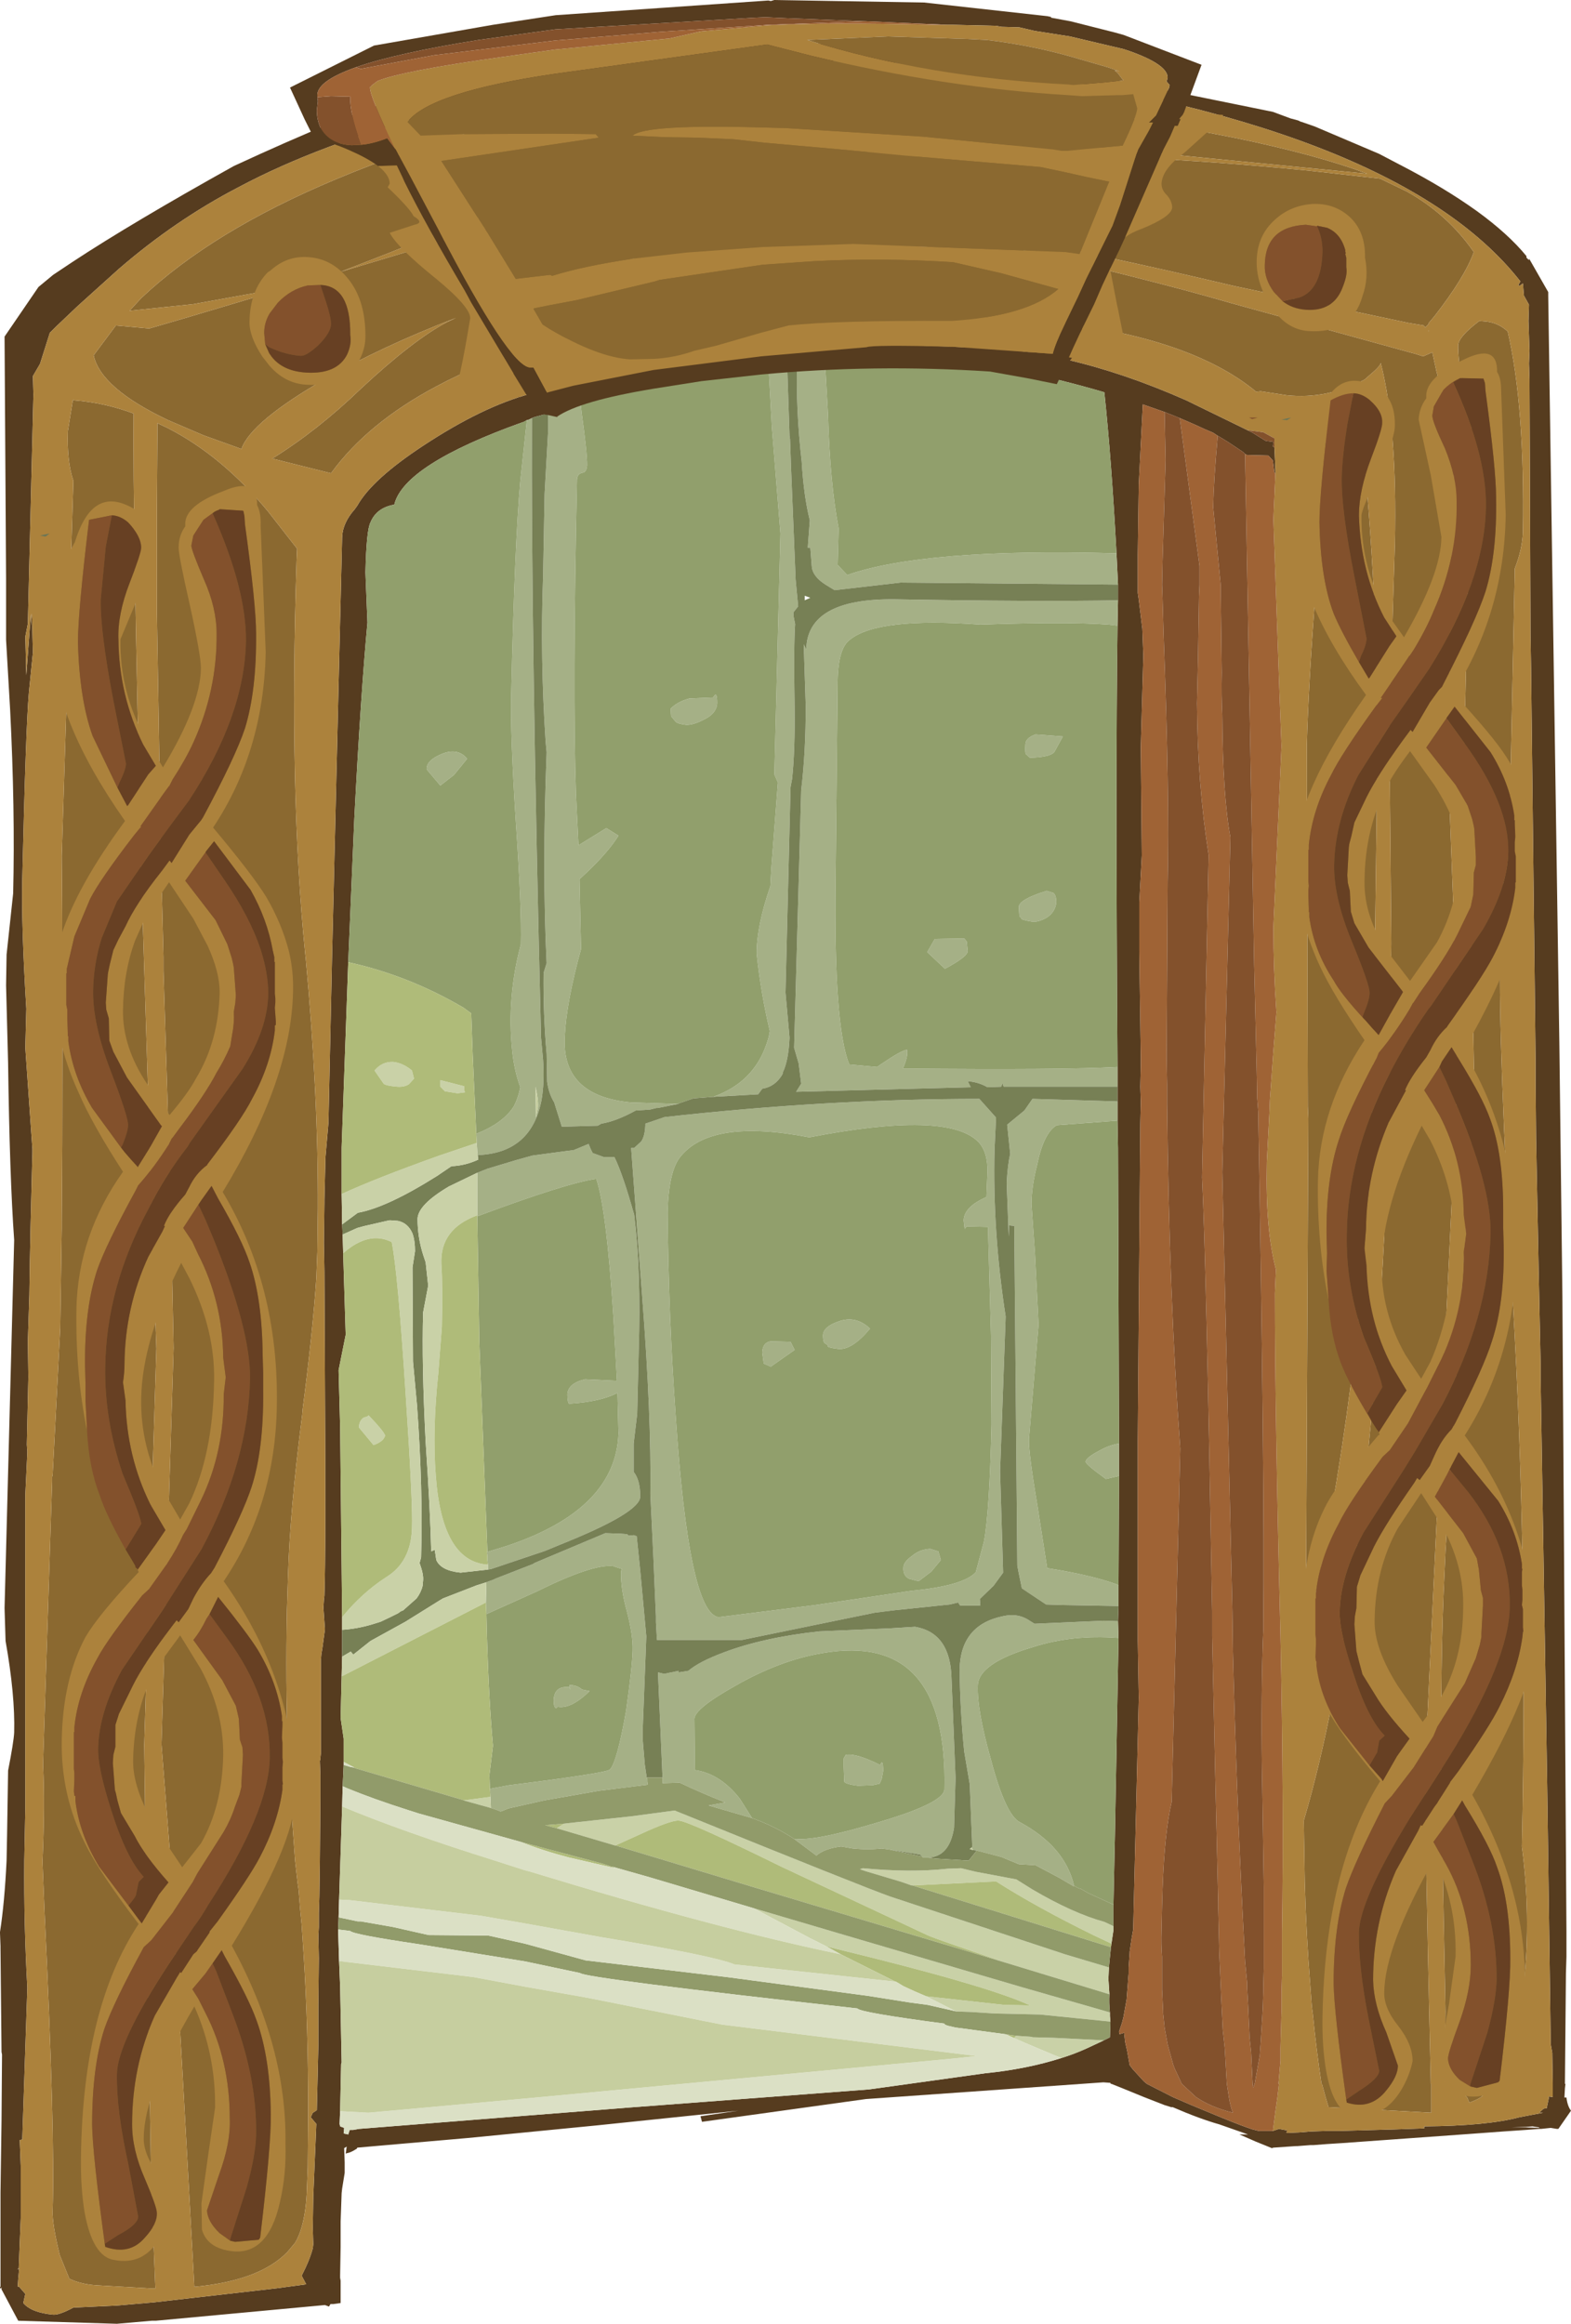 <?xml version="1.0" encoding="UTF-8" standalone="no"?>
<svg xmlns:ffdec="https://www.free-decompiler.com/flash" xmlns:xlink="http://www.w3.org/1999/xlink" ffdec:objectType="shape" height="229.55px" width="155.2px" xmlns="http://www.w3.org/2000/svg">
  <g transform="matrix(1.0, 0.0, 0.0, 1.0, 77.6, 229.55)">
    <path d="M17.2 -224.8 L48.15 -218.5 49.9 -217.85 50.65 -217.65 50.85 -217.55 51.3 -217.4 52.3 -217.05 58.65 -214.35 60.65 -213.3 60.75 -213.25 Q65.1 -211.0 68.3 -208.7 71.4 -206.45 73.2 -204.25 L73.2 -204.1 73.45 -203.85 73.45 -204.0 73.55 -203.85 75.35 -200.7 75.35 -200.35 76.45 -126.45 76.75 -101.5 77.15 -38.75 77.15 -36.25 77.1 -34.65 77.0 -23.7 77.05 -23.7 77.0 -23.25 76.95 -22.35 77.15 -22.35 Q77.25 -21.5 77.6 -21.05 L76.35 -19.25 76.2 -19.25 75.6 -19.35 74.65 -19.25 74.45 -19.25 73.15 -19.15 70.95 -19.0 67.55 -18.75 55.0 -17.85 53.45 -17.75 52.15 -17.65 51.85 -17.65 50.55 -17.55 50.4 -17.55 48.2 -17.4 48.05 -17.35 46.45 -18.0 44.85 -18.7 45.0 -18.7 45.7 -18.7 42.85 -19.7 Q40.9 -20.25 38.25 -21.4 L38.1 -21.4 37.45 -21.6 35.4 -22.4 33.2 -23.3 32.2 -23.7 32.15 -23.7 32.1 -23.75 32.1 -23.8 31.4 -23.85 7.95 -22.2 -8.25 -19.95 -8.4 -20.5 -4.65 -21.05 -18.6 -19.6 -25.75 -18.9 -31.4 -18.35 -42.3 -17.4 -42.35 -17.3 Q-42.95 -16.9 -43.35 -16.85 L-43.45 -16.8 -43.35 -17.5 -43.6 -17.35 -43.55 -15.95 -43.55 -15.35 -43.55 -14.9 -43.8 -13.35 -43.85 -12.9 -43.95 -10.1 -43.95 -9.6 -43.95 -9.2 -43.95 -7.6 -44.0 -4.75 -44.0 -4.55 -43.95 -4.25 -43.95 -2.05 -44.65 -1.95 -44.95 -1.95 -45.1 -1.7 -45.5 -1.85 -62.2 -0.3 -62.6 -0.3 -66.05 0.0 -75.8 -0.3 -77.45 -3.4 -77.45 -3.45 -77.45 -3.6 -77.55 -3.45 -77.6 -3.6 -77.6 -3.65 -77.55 -3.65 -77.55 -6.35 -77.55 -10.15 -77.55 -10.2 -77.55 -11.75 -77.55 -12.15 -77.55 -12.95 -77.45 -20.1 -77.4 -26.6 -77.45 -26.85 -77.55 -37.05 -77.55 -37.3 -77.6 -38.6 -77.6 -38.7 Q-77.15 -41.6 -76.95 -45.75 L-76.9 -48.35 -76.8 -54.65 Q-76.25 -57.45 -76.2 -58.4 -76.1 -62.1 -77.05 -67.45 L-77.15 -70.7 -76.2 -107.05 Q-76.65 -113.35 -76.8 -124.55 L-77.0 -132.2 -76.95 -135.25 -76.3 -141.3 Q-76.1 -149.6 -76.6 -159.45 L-77.0 -166.35 -77.0 -169.75 -77.0 -172.4 -77.15 -196.3 -73.8 -201.2 -72.35 -202.4 -70.4 -203.7 Q-64.55 -207.55 -54.5 -213.15 -43.7 -218.15 -37.55 -220.1 L-30.4 -221.85 -26.7 -222.6 -7.5 -225.2 -6.75 -225.3 -0.85 -225.3 -0.3 -225.3 9.15 -225.15 10.6 -225.15 12.05 -225.1 14.55 -225.1 17.1 -225.05 17.1 -224.8 17.2 -224.8 M48.15 -19.05 L48.75 -19.25 49.55 -19.1 49.5 -18.85 50.65 -18.9 50.7 -18.9 51.95 -19.0 53.5 -19.05 54.75 -19.05 60.15 -19.2 63.1 -19.3 63.1 -19.5 Q69.3 -19.55 72.5 -20.4 L74.85 -20.85 74.5 -20.85 74.5 -20.9 74.9 -21.25 75.2 -21.3 75.4 -22.25 75.4 -22.35 75.4 -22.45 75.8 -22.4 75.8 -23.7 75.75 -26.6 75.75 -26.75 75.6 -27.6 75.25 -52.95 74.6 -93.35 74.6 -94.8 74.4 -104.3 74.15 -117.1 74.1 -123.0 74.1 -124.9 73.65 -163.95 73.6 -166.85 73.5 -192.05 73.45 -193.65 73.5 -194.9 73.4 -197.85 73.45 -199.45 72.95 -200.35 72.85 -201.55 72.5 -201.3 72.4 -201.4 72.6 -201.75 Q60.2 -217.6 17.25 -223.1 L-6.5 -223.85 Q-38.15 -219.55 -54.05 -211.05 -60.3 -207.8 -65.9 -202.95 L-69.45 -199.75 -70.0 -199.25 -72.0 -197.35 -72.7 -196.65 -72.7 -196.6 -73.65 -193.6 -74.35 -192.4 -74.3 -190.55 -74.85 -167.95 -75.1 -166.65 -75.0 -162.85 -74.55 -168.95 -74.55 -167.75 -74.45 -168.95 -74.35 -165.1 -74.75 -161.1 Q-75.05 -157.7 -75.4 -142.65 -75.5 -138.1 -75.0 -129.9 L-75.1 -126.05 -74.4 -116.05 -74.4 -115.75 -74.6 -107.65 -74.6 -107.3 -74.65 -105.0 -74.7 -101.65 -74.85 -97.05 -74.8 -93.55 -74.95 -86.85 -74.9 -86.1 -75.1 -81.85 -75.1 -50.85 -75.2 -45.75 Q-75.25 -39.45 -74.9 -33.2 L-75.4 -18.2 -75.65 -18.15 -75.55 -15.55 -75.55 -10.5 -75.75 -5.5 -75.85 -5.4 -75.85 -5.35 -75.7 -5.5 -75.8 -4.45 -75.85 -3.7 -75.8 -3.65 -75.75 -3.7 -75.1 -2.95 -75.3 -2.05 Q-74.5 -1.1 -72.35 -0.9 -71.75 -0.85 -70.35 -1.6 L-66.05 -1.8 -62.6 -2.1 -62.55 -2.1 -50.3 -3.5 -47.35 -3.9 -47.8 -4.75 Q-47.0 -6.3 -46.7 -7.45 L-46.65 -7.85 -46.7 -9.45 -46.65 -12.6 -46.35 -19.75 -46.4 -19.8 -46.9 -20.4 -46.7 -20.85 -46.6 -20.9 -46.3 -21.1 -46.15 -27.5 -46.15 -31.65 -46.1 -36.1 -46.15 -38.3 -46.1 -39.2 -46.1 -40.55 -46.05 -42.2 -46.0 -45.75 -45.95 -52.05 -45.95 -54.15 -46.0 -55.65 -45.95 -55.65 -45.95 -55.9 -45.9 -56.35 -45.9 -56.8 -45.9 -62.85 -45.9 -64.15 -45.9 -65.55 -45.85 -66.15 -45.75 -66.75 -45.5 -68.6 -45.65 -70.75 -45.6 -71.5 -45.55 -71.95 Q-45.4 -76.4 -45.5 -93.2 L-45.55 -103.95 -45.6 -106.75 -45.6 -106.85 -45.55 -110.75 -45.55 -111.0 -45.45 -115.2 -45.15 -118.65 -45.15 -118.7 -44.8 -134.85 -43.8 -176.5 Q-43.75 -177.9 -42.55 -179.25 L-42.3 -179.6 Q-40.85 -182.2 -35.75 -185.55 -29.9 -189.4 -25.2 -190.65 L-24.5 -190.85 -24.4 -190.65 -23.6 -190.9 -20.5 -191.85 Q-13.5 -193.65 -1.75 -194.7 L0.15 -194.8 1.25 -194.9 4.2 -195.15 8.65 -195.4 Q9.1 -195.65 17.0 -195.25 27.4 -195.4 39.6 -190.0 L45.65 -187.05 Q45.85 -186.95 46.15 -186.8 L47.35 -186.05 47.45 -186.0 48.2 -185.9 48.15 -185.45 48.3 -185.35 48.4 -183.1 48.4 -182.8 48.3 -182.85 48.15 -184.05 47.7 -184.55 45.6 -184.6 45.4 -184.7 45.2 -184.9 43.7 -185.9 42.8 -186.45 42.7 -186.5 42.25 -186.8 Q41.4 -187.15 40.45 -187.6 L38.95 -188.25 37.45 -188.85 35.3 -189.6 34.9 -181.7 34.8 -174.7 34.8 -171.8 34.8 -171.0 34.9 -170.3 35.25 -167.45 35.35 -164.8 35.1 -155.75 35.2 -145.05 34.95 -140.4 34.95 -135.65 35.1 -124.95 35.1 -124.4 35.05 -122.2 35.1 -120.65 35.05 -118.55 34.8 -87.05 34.8 -85.4 34.8 -72.5 34.8 -70.8 34.8 -69.3 34.8 -67.55 34.9 -61.85 34.35 -38.95 34.2 -38.1 34.0 -36.75 34.0 -36.65 33.9 -35.2 33.9 -34.65 33.7 -32.05 33.45 -30.65 33.4 -30.35 33.25 -29.75 32.95 -28.85 33.0 -28.6 33.45 -28.75 33.55 -27.85 33.75 -26.95 34.0 -25.55 34.3 -25.15 35.4 -23.95 35.7 -23.7 38.25 -22.4 40.1 -21.6 43.0 -20.4 Q45.2 -19.5 46.15 -19.2 L46.55 -19.1 46.75 -19.05 48.15 -19.05 M4.05 -193.95 L1.15 -193.9 0.15 -193.9 -1.7 -193.8 Q-10.7 -193.4 -14.2 -192.2 L-16.5 -191.35 -20.25 -189.85 -21.7 -189.2 -21.75 -189.2 -23.45 -188.7 -23.7 -188.65 -24.8 -188.35 -25.05 -188.25 -25.35 -188.1 -25.55 -188.05 -25.9 -187.85 -25.95 -187.85 Q-37.7 -183.65 -38.65 -179.7 -40.4 -179.4 -41.0 -177.95 -41.4 -177.2 -41.5 -173.0 L-41.3 -168.05 Q-41.95 -161.15 -42.6 -148.65 L-43.2 -134.5 -43.85 -116.2 -43.85 -111.6 -43.8 -108.6 -43.75 -107.6 -43.7 -105.75 -43.45 -97.7 -44.15 -94.2 -44.0 -88.65 -43.8 -69.8 -43.8 -68.55 -43.8 -65.9 -43.85 -63.95 -43.95 -59.85 -43.65 -57.8 -43.65 -55.5 -43.65 -55.2 -43.75 -53.1 -43.8 -51.1 -44.1 -41.9 -44.15 -40.15 -44.2 -38.95 -44.1 -35.8 -44.0 -33.35 -43.85 -25.8 -43.9 -25.65 -44.0 -21.0 -44.05 -19.75 -44.0 -19.5 -43.6 -19.35 -43.65 -18.8 -43.2 -18.7 -43.05 -19.15 -42.7 -19.15 -42.15 -19.25 -25.75 -20.55 -18.1 -21.15 -15.6 -21.35 8.25 -23.15 19.75 -24.75 Q23.8 -25.15 27.25 -26.25 28.55 -26.65 29.75 -27.2 L31.25 -27.9 31.45 -28.0 32.05 -28.3 32.1 -29.85 32.05 -30.4 32.05 -30.75 Q31.95 -31.7 32.0 -32.55 L31.9 -34.05 31.95 -35.2 32.15 -37.2 32.2 -37.55 32.4 -38.9 32.4 -39.25 32.4 -41.4 32.55 -48.45 32.9 -67.75 32.85 -69.4 32.9 -70.9 32.9 -72.95 32.95 -83.75 32.95 -86.95 32.85 -116.1 32.8 -118.85 32.8 -120.75 32.8 -122.2 32.8 -124.15 Q32.6 -152.65 32.8 -167.75 L32.85 -170.25 32.85 -171.15 32.85 -171.8 32.7 -174.9 Q32.2 -184.2 31.5 -190.8 25.9 -192.45 18.55 -193.85 18.3 -193.65 14.2 -193.85 L10.2 -194.05 4.05 -193.95 M71.7 -19.4 L73.15 -19.4 74.45 -19.35 74.45 -19.4 73.8 -19.5 73.15 -19.45 71.7 -19.4" fill="#563c1f" fill-rule="evenodd" stroke="none"/>
    <path d="M1.35 -198.95 L0.3 -198.95 -2.0 -198.85 Q-12.25 -198.45 -20.35 -196.5 L-24.05 -195.5 -24.75 -195.3 Q-30.2 -193.7 -34.55 -191.35 -41.3 -187.75 -44.9 -182.8 L-50.7 -184.25 Q-46.2 -187.05 -41.95 -191.15 -36.75 -196.0 -33.4 -197.75 L-32.55 -198.15 Q-39.95 -195.3 -45.5 -192.1 -52.8 -187.9 -53.75 -185.2 L-57.5 -186.55 -61.0 -188.05 Q-67.65 -191.2 -68.35 -194.45 L-66.15 -197.4 -62.85 -197.1 -59.25 -198.15 -48.85 -201.25 -58.55 -199.5 -64.8 -198.85 -63.65 -200.1 Q-56.6 -206.75 -44.4 -211.85 -16.4 -223.6 18.8 -220.9 L44.55 -215.9 Q52.5 -214.25 57.45 -212.4 L57.35 -212.4 27.2 -215.35 Q-14.25 -214.4 -31.8 -207.5 -36.25 -205.75 -39.2 -204.55 L-43.95 -202.7 -36.8 -204.85 -33.55 -205.8 Q-19.2 -210.0 -8.85 -211.8 15.75 -216.25 51.65 -212.7 L58.75 -211.9 61.35 -210.65 Q65.4 -208.4 68.0 -204.65 67.1 -202.15 64.1 -198.3 L63.55 -197.65 63.55 -197.55 63.2 -197.2 63.05 -197.4 61.55 -197.65 44.3 -201.3 Q30.8 -204.5 21.25 -206.2 13.55 -208.4 3.3 -207.45 L-0.7 -207.0 Q-11.7 -205.5 -25.45 -200.8 L-27.4 -200.1 Q-18.3 -202.85 -1.6 -204.25 L3.6 -204.65 20.4 -205.55 Q35.65 -202.05 44.05 -199.6 L62.2 -194.6 63.0 -194.35 63.9 -194.75 64.3 -192.9 Q65.2 -189.25 66.15 -187.7 L65.4 -155.4 66.15 -135.35 66.35 -122.2 63.2 -55.45 Q63.1 -51.95 63.75 -23.7 L63.8 -23.7 63.8 -22.5 63.8 -22.4 63.8 -20.85 53.65 -21.4 53.35 -22.4 53.0 -23.7 52.95 -23.7 Q52.45 -27.0 52.1 -30.55 L52.0 -31.3 51.95 -31.95 51.85 -33.35 Q51.45 -38.25 51.3 -43.6 L51.2 -49.7 Q54.35 -60.35 56.5 -77.05 58.95 -96.05 59.55 -117.95 L59.6 -119.05 59.65 -122.25 59.85 -136.35 59.65 -157.85 60.2 -175.85 Q60.45 -187.3 58.8 -193.7 58.8 -193.4 57.6 -192.4 L57.2 -192.05 Q53.5 -190.1 49.55 -190.5 L46.95 -190.9 46.5 -190.85 Q39.7 -196.5 24.65 -197.95 L4.6 -199.0 1.35 -198.95 M63.55 -196.8 L63.5 -196.9 63.55 -196.9 63.55 -196.8 M68.55 -197.85 L69.1 -197.8 Q70.4 -197.7 71.35 -196.8 73.05 -189.4 72.85 -177.05 72.8 -175.3 72.05 -173.4 L71.5 -146.65 Q70.75 -142.9 70.6 -135.3 70.4 -126.8 71.85 -101.05 73.35 -75.2 72.75 -47.15 73.65 -40.25 72.95 -33.65 72.3 -27.45 70.2 -23.7 L70.25 -23.7 68.65 -22.35 Q68.15 -22.05 67.55 -21.85 L67.35 -22.35 66.05 -23.7 66.0 -23.7 65.85 -23.85 65.55 -24.1 65.1 -23.9 65.2 -30.85 64.85 -48.8 Q64.65 -63.2 65.0 -71.9 L65.2 -76.3 67.75 -116.85 67.8 -117.4 68.05 -122.05 67.8 -135.55 67.05 -155.85 67.8 -188.15 Q66.45 -192.55 66.45 -195.45 66.5 -196.3 68.55 -197.85 M51.9 -181.6 Q53.0 -186.4 56.4 -190.85 58.35 -175.95 58.5 -156.85 L58.05 -122.2 57.95 -119.3 57.95 -118.2 Q57.0 -92.7 51.4 -67.5 L51.4 -67.75 51.65 -119.05 51.6 -120.25 51.5 -155.95 Q51.65 -161.65 52.4 -171.7 52.65 -177.65 51.9 -181.6 M-70.4 -190.05 L-70.2 -190.0 Q-67.2 -189.75 -64.4 -188.7 -64.5 -179.05 -63.65 -143.45 L-62.9 -119.35 -62.85 -116.55 -62.8 -115.95 -62.8 -114.95 -62.75 -114.2 -62.7 -112.0 -62.65 -110.45 -62.15 -96.35 -63.35 -57.2 -63.25 -49.7 -63.2 -45.75 -62.65 -13.3 -62.25 -3.5 -62.8 -3.5 -68.05 -3.8 Q-69.6 -3.9 -70.75 -4.45 L-71.7 -6.8 Q-72.45 -9.85 -72.4 -11.15 -72.15 -18.9 -73.2 -40.7 L-73.4 -45.55 -73.4 -45.75 Q-73.15 -51.35 -73.35 -55.2 L-72.45 -83.25 -72.45 -83.65 -72.4 -83.85 -71.65 -98.35 -71.5 -108.2 -71.5 -108.9 -71.45 -116.6 Q-71.4 -135.15 -71.5 -145.0 L-70.35 -182.05 Q-71.0 -183.95 -70.9 -186.95 L-70.4 -190.05 M-51.1 -179.0 L-48.25 -175.35 -48.3 -174.2 Q-49.05 -151.2 -47.45 -135.35 L-47.4 -134.9 Q-46.15 -121.45 -46.2 -110.1 L-46.25 -105.9 -46.35 -103.3 Q-46.7 -98.05 -47.7 -90.35 L-47.75 -89.75 Q-48.95 -80.45 -49.15 -73.85 L-49.25 -70.55 Q-49.4 -63.3 -49.15 -56.9 L-49.1 -56.0 -49.0 -53.5 -48.45 -45.75 -48.2 -43.55 -48.1 -42.85 -47.95 -40.95 -47.8 -39.45 -47.6 -36.4 Q-47.15 -29.3 -47.15 -20.85 L-47.2 -15.45 -47.3 -12.85 Q-47.4 -10.95 -47.8 -9.55 -48.05 -8.65 -48.45 -8.0 L-49.2 -7.1 Q-51.95 -4.25 -58.4 -3.65 L-59.45 -22.65 -60.75 -45.75 -61.65 -57.25 -60.45 -96.4 -60.75 -110.95 -60.8 -112.65 -61.45 -133.65 -61.45 -135.0 -61.65 -142.85 -61.85 -154.15 -62.1 -168.9 -62.1 -179.7 -62.05 -186.85 -62.05 -187.75 -61.0 -187.25 Q-55.65 -184.5 -51.1 -179.0" fill="#8b6930" fill-rule="evenodd" stroke="none"/>
    <path d="M1.35 -198.95 L4.6 -199.0 24.65 -197.95 Q39.7 -196.5 46.5 -190.85 L46.95 -190.9 49.55 -190.5 Q53.5 -190.1 57.2 -192.05 L57.6 -192.4 Q58.8 -193.4 58.8 -193.7 60.45 -187.3 60.2 -175.85 L59.65 -157.85 59.85 -136.35 59.65 -122.25 59.6 -119.05 59.55 -117.95 Q58.95 -96.05 56.5 -77.05 54.35 -60.35 51.2 -49.7 L51.3 -43.6 Q51.45 -38.25 51.85 -33.35 L51.95 -31.95 52.0 -31.3 52.1 -30.55 Q52.45 -27.0 52.95 -23.7 L53.0 -23.7 53.35 -22.4 53.65 -21.4 63.8 -20.85 63.8 -22.4 63.8 -22.5 63.8 -23.7 63.75 -23.7 Q63.1 -51.95 63.2 -55.45 L66.35 -122.2 66.15 -135.35 65.4 -155.4 66.15 -187.7 Q65.2 -189.25 64.3 -192.9 L63.9 -194.75 63.0 -194.35 62.2 -194.6 44.05 -199.6 Q35.65 -202.05 20.4 -205.55 L3.6 -204.65 -1.6 -204.25 Q-18.3 -202.85 -27.4 -200.1 L-25.45 -200.8 Q-11.7 -205.5 -0.7 -207.0 L3.3 -207.45 Q13.55 -208.4 21.25 -206.2 30.8 -204.5 44.3 -201.3 L61.55 -197.65 63.05 -197.4 63.2 -197.2 63.55 -197.55 63.55 -197.65 64.1 -198.3 Q67.1 -202.15 68.0 -204.65 65.4 -208.4 61.35 -210.65 L58.75 -211.9 51.65 -212.7 Q15.75 -216.25 -8.85 -211.8 -19.2 -210.0 -33.55 -205.8 L-36.8 -204.85 -43.95 -202.7 -39.2 -204.55 Q-36.25 -205.75 -31.8 -207.5 -14.25 -214.4 27.2 -215.35 L57.35 -212.4 57.45 -212.4 Q52.5 -214.25 44.55 -215.9 L18.8 -220.9 Q-16.4 -223.6 -44.4 -211.85 -56.6 -206.75 -63.65 -200.1 L-64.8 -198.85 -58.55 -199.5 -48.85 -201.25 -59.25 -198.15 -62.85 -197.1 -66.15 -197.4 -68.35 -194.45 Q-67.65 -191.2 -61.0 -188.05 L-57.5 -186.55 -53.75 -185.2 Q-52.8 -187.9 -45.5 -192.1 -39.95 -195.3 -32.55 -198.15 L-33.4 -197.75 Q-36.75 -196.0 -41.95 -191.15 -46.2 -187.05 -50.7 -184.25 L-44.9 -182.8 Q-41.3 -187.75 -34.55 -191.35 -30.2 -193.7 -24.75 -195.3 L-24.05 -195.5 -20.35 -196.5 Q-12.25 -198.45 -2.0 -198.85 L0.3 -198.95 1.35 -198.95 M45.65 -187.05 L39.6 -190.0 Q27.4 -195.4 17.0 -195.25 9.1 -195.65 8.65 -195.4 L4.2 -195.15 1.25 -194.9 0.15 -194.8 -1.75 -194.7 Q-13.5 -193.65 -20.5 -191.85 L-23.6 -190.9 -24.4 -190.65 -24.5 -190.85 -25.2 -190.65 Q-29.9 -189.4 -35.75 -185.55 -40.85 -182.2 -42.3 -179.6 L-42.55 -179.25 Q-43.75 -177.9 -43.8 -176.5 L-44.8 -134.85 -45.15 -118.7 -45.15 -118.65 -45.45 -115.2 -45.55 -111.0 -45.55 -110.75 -45.6 -106.85 -45.6 -106.75 -45.55 -103.95 -45.5 -93.2 Q-45.4 -76.4 -45.55 -71.95 L-45.6 -71.5 -45.65 -70.75 -45.5 -68.6 -45.75 -66.75 -45.85 -66.15 -45.9 -65.55 -45.9 -64.15 -45.9 -62.85 -45.9 -56.8 -45.9 -56.35 -45.95 -55.9 -45.95 -55.65 -46.0 -55.65 -45.95 -54.15 -45.95 -52.05 -46.0 -45.75 -46.05 -42.2 -46.1 -40.55 -46.1 -39.2 -46.15 -38.3 -46.1 -36.1 -46.15 -31.65 -46.15 -27.5 -46.3 -21.1 -46.6 -20.9 -46.7 -20.85 -46.9 -20.4 -46.4 -19.8 -46.35 -19.75 -46.65 -12.6 -46.7 -9.45 -46.65 -7.85 -46.7 -7.45 Q-47.0 -6.3 -47.8 -4.75 L-47.35 -3.9 -50.3 -3.5 -62.55 -2.1 -62.6 -2.1 -66.05 -1.8 -70.35 -1.6 Q-71.75 -0.85 -72.35 -0.9 -74.5 -1.1 -75.3 -2.05 L-75.1 -2.95 -75.75 -3.7 -75.8 -3.65 -75.85 -3.7 -75.8 -4.45 -75.7 -5.5 -75.85 -5.35 -75.85 -5.4 -75.75 -5.5 -75.55 -10.5 -75.55 -15.55 -75.65 -18.15 -75.4 -18.2 -74.9 -33.2 Q-75.25 -39.45 -75.2 -45.75 L-75.1 -50.85 -75.1 -81.85 -74.9 -86.1 -74.95 -86.85 -74.8 -93.55 -74.85 -97.05 -74.7 -101.65 -74.65 -105.0 -74.6 -107.3 -74.6 -107.65 -74.4 -115.75 -74.4 -116.05 -75.1 -126.05 -75.0 -129.9 Q-75.5 -138.1 -75.4 -142.65 -75.05 -157.7 -74.75 -161.1 L-74.35 -165.1 -74.45 -168.95 -74.55 -167.75 -74.55 -168.95 -75.0 -162.85 -75.1 -166.65 -74.85 -167.95 -74.3 -190.55 -74.35 -192.4 -73.65 -193.6 -72.7 -196.6 -72.7 -196.65 -72.0 -197.35 -70.0 -199.25 -69.45 -199.75 -65.9 -202.95 Q-60.3 -207.8 -54.05 -211.05 -38.15 -219.55 -6.5 -223.85 L17.25 -223.1 Q60.2 -217.6 72.6 -201.75 L72.4 -201.4 72.5 -201.3 72.85 -201.55 72.95 -200.35 73.45 -199.45 73.4 -197.85 73.5 -194.9 73.45 -193.65 73.5 -192.05 73.6 -166.85 73.65 -163.95 74.1 -124.9 74.1 -123.0 74.15 -117.1 74.4 -104.3 74.6 -94.8 74.6 -93.35 75.25 -52.95 75.6 -27.6 75.75 -26.75 75.75 -26.6 75.8 -23.7 75.8 -22.4 75.4 -22.45 75.4 -22.35 75.4 -22.25 75.2 -21.3 74.9 -21.25 74.5 -20.9 74.5 -20.85 74.85 -20.85 72.5 -20.4 Q69.3 -19.55 63.1 -19.5 L63.1 -19.3 60.15 -19.2 54.75 -19.05 53.5 -19.05 51.95 -19.0 50.7 -18.9 50.65 -18.9 49.5 -18.85 49.55 -19.1 48.75 -19.25 48.15 -19.05 48.4 -21.0 48.6 -22.4 48.75 -23.7 48.7 -23.7 48.9 -26.0 48.9 -27.25 49.0 -30.9 49.0 -32.2 49.0 -32.65 49.05 -34.4 49.05 -34.8 49.05 -36.4 49.05 -38.55 49.05 -38.7 Q49.25 -50.9 48.9 -67.95 48.35 -89.9 48.35 -101.8 L48.45 -104.15 Q47.4 -108.1 47.55 -114.75 L47.8 -119.55 47.85 -120.85 48.2 -125.75 48.5 -129.55 Q48.2 -133.85 48.2 -137.95 L49.0 -155.85 48.8 -161.1 48.2 -178.25 48.4 -182.8 48.4 -183.1 48.3 -185.35 48.3 -186.25 47.2 -186.85 45.65 -187.05 M68.55 -197.85 Q66.5 -196.3 66.45 -195.45 66.45 -192.55 67.8 -188.15 L67.05 -155.85 67.8 -135.55 68.05 -122.05 67.8 -117.4 67.75 -116.85 65.2 -76.3 65.0 -71.9 Q64.65 -63.2 64.85 -48.8 L65.2 -30.85 65.1 -23.9 65.55 -24.1 65.85 -23.85 66.0 -23.7 66.05 -23.7 67.35 -22.35 67.55 -21.85 Q68.15 -22.05 68.65 -22.35 L70.25 -23.7 70.2 -23.7 Q72.3 -27.45 72.95 -33.65 73.65 -40.25 72.75 -47.15 73.35 -75.2 71.85 -101.05 70.4 -126.8 70.6 -135.3 70.75 -142.9 71.5 -146.65 L72.05 -173.4 Q72.8 -175.3 72.85 -177.05 73.05 -189.4 71.35 -196.8 70.4 -197.7 69.1 -197.8 L68.55 -197.85 M63.55 -196.8 L63.55 -196.9 63.5 -196.9 63.55 -196.8 M51.9 -181.6 Q52.65 -177.65 52.4 -171.7 51.65 -161.65 51.5 -155.95 L51.6 -120.25 51.65 -119.05 51.4 -67.75 51.4 -67.5 Q57.0 -92.7 57.95 -118.2 L57.95 -119.3 58.05 -122.2 58.5 -156.85 Q58.35 -175.95 56.4 -190.85 53.0 -186.4 51.9 -181.6 M-51.1 -179.0 Q-55.65 -184.5 -61.0 -187.25 L-62.05 -187.75 -62.05 -186.85 -62.1 -179.7 -62.1 -168.9 -61.85 -154.15 -61.65 -142.85 -61.45 -135.0 -61.45 -133.65 -60.8 -112.65 -60.75 -110.95 -60.45 -96.4 -61.65 -57.25 -60.75 -45.75 -59.45 -22.65 -58.4 -3.65 Q-51.95 -4.25 -49.2 -7.1 L-48.45 -8.0 Q-48.05 -8.65 -47.8 -9.55 -47.4 -10.95 -47.3 -12.85 L-47.2 -15.45 -47.15 -20.85 Q-47.15 -29.3 -47.6 -36.4 L-47.8 -39.45 -47.95 -40.95 -48.1 -42.85 -48.2 -43.55 -48.45 -45.75 -49.0 -53.5 -49.1 -56.0 -49.15 -56.9 Q-49.4 -63.3 -49.25 -70.55 L-49.15 -73.85 Q-48.95 -80.45 -47.75 -89.75 L-47.7 -90.35 Q-46.7 -98.05 -46.35 -103.3 L-46.25 -105.9 -46.2 -110.1 Q-46.15 -121.45 -47.4 -134.9 L-47.45 -135.35 Q-49.05 -151.2 -48.3 -174.2 L-48.25 -175.35 -51.1 -179.0 M-70.4 -190.05 L-70.9 -186.95 Q-71.0 -183.95 -70.35 -182.05 L-71.5 -145.0 Q-71.4 -135.15 -71.45 -116.6 L-71.5 -108.9 -71.5 -108.2 -71.65 -98.35 -72.4 -83.85 -72.45 -83.65 -72.45 -83.25 -73.35 -55.2 Q-73.15 -51.35 -73.4 -45.75 L-73.4 -45.55 -73.2 -40.7 Q-72.15 -18.9 -72.4 -11.15 -72.45 -9.85 -71.7 -6.8 L-70.75 -4.45 Q-69.6 -3.9 -68.05 -3.8 L-62.8 -3.5 -62.25 -3.5 -62.65 -13.3 -63.2 -45.75 -63.25 -49.7 -63.35 -57.2 -62.15 -96.35 -62.65 -110.45 -62.7 -112.0 -62.75 -114.2 -62.8 -114.95 -62.8 -115.95 -62.85 -116.55 -62.9 -119.35 -63.65 -143.45 Q-64.5 -179.05 -64.4 -188.7 -67.2 -189.75 -70.2 -190.0 L-70.4 -190.05" fill="#ac823c" fill-rule="evenodd" stroke="none"/>
    <path d="M48.4 -182.8 L48.2 -178.25 48.8 -161.1 49.0 -155.85 48.2 -137.95 Q48.2 -133.85 48.5 -129.55 L48.2 -125.75 47.85 -120.85 47.8 -119.55 47.55 -114.75 Q47.4 -108.1 48.45 -104.15 L48.35 -101.8 Q48.35 -89.9 48.9 -67.95 49.25 -50.9 49.05 -38.7 L49.05 -38.55 49.05 -36.4 49.05 -34.8 49.05 -34.4 49.0 -32.65 49.0 -32.2 49.0 -30.9 48.9 -27.25 48.9 -26.0 48.7 -23.7 48.75 -23.7 48.6 -22.4 48.4 -21.0 48.15 -19.05 46.75 -19.05 46.55 -19.1 46.15 -19.2 Q45.2 -19.5 43.0 -20.4 L40.1 -21.6 38.25 -22.4 35.7 -23.7 35.4 -23.95 34.3 -25.15 34.0 -25.55 33.75 -26.95 33.55 -27.85 33.45 -28.75 33.0 -28.6 32.95 -28.85 33.25 -29.75 33.4 -30.35 33.45 -30.65 33.7 -32.05 33.9 -34.65 33.9 -35.2 34.0 -36.65 34.0 -36.75 34.2 -38.1 34.35 -38.95 34.9 -61.85 34.8 -67.55 34.8 -69.3 34.8 -70.8 34.8 -72.5 34.8 -85.4 34.8 -87.05 35.05 -118.55 35.1 -120.65 35.05 -122.2 35.1 -124.4 35.1 -124.95 34.95 -135.65 34.95 -140.4 35.2 -145.05 35.1 -155.75 35.35 -164.8 35.25 -167.45 34.9 -170.3 34.8 -171.0 34.8 -171.8 34.8 -174.7 34.9 -181.7 35.3 -189.6 37.45 -188.85 37.55 -184.1 37.25 -174.15 37.2 -171.8 37.25 -170.4 37.25 -170.35 37.35 -166.95 Q37.95 -150.9 37.75 -142.45 L37.65 -125.1 37.7 -122.45 37.7 -120.5 Q37.9 -101.25 39.0 -86.45 L38.15 -51.55 Q37.45 -48.6 37.25 -42.95 L37.2 -41.25 37.15 -38.9 Q37.1 -37.5 37.2 -36.25 L37.2 -35.7 37.2 -34.65 37.2 -33.7 37.2 -33.65 37.2 -33.05 37.3 -30.9 37.3 -30.7 37.35 -30.25 37.45 -29.25 37.75 -27.6 38.3 -25.6 38.45 -25.2 39.15 -23.7 40.55 -22.4 Q42.0 -21.4 44.2 -20.85 43.95 -21.45 43.8 -22.4 L43.6 -23.7 43.4 -27.2 43.2 -29.05 43.05 -32.1 42.85 -36.7 42.75 -41.05 42.75 -41.5 42.45 -54.3 42.15 -67.95 42.15 -70.4 Q41.55 -105.5 41.15 -113.25 L41.8 -145.1 Q40.7 -152.1 40.65 -160.1 L40.75 -164.45 40.85 -170.65 40.9 -171.75 40.9 -172.55 40.9 -173.65 38.95 -188.25 40.45 -187.6 Q41.4 -187.15 42.25 -186.8 L42.7 -186.5 Q42.3 -182.05 42.25 -179.45 L43.0 -171.7 43.0 -170.8 43.1 -163.1 Q43.05 -160.9 43.15 -158.9 43.2 -150.8 43.95 -146.85 L43.15 -113.75 44.15 -70.3 44.2 -66.45 Q44.55 -52.7 45.15 -40.7 L45.4 -35.8 45.6 -33.7 45.6 -33.25 45.7 -31.5 45.85 -28.25 46.0 -26.8 46.15 -23.7 46.2 -23.3 46.35 -23.7 46.85 -26.5 46.95 -27.9 47.1 -30.35 47.15 -31.2 47.2 -32.8 47.2 -33.2 47.25 -35.1 47.25 -39.8 47.25 -43.15 47.1 -53.0 Q46.95 -60.3 47.15 -67.25 L47.2 -68.5 47.2 -69.3 Q47.35 -83.05 46.7 -119.75 L46.6 -121.05 46.55 -123.65 46.3 -134.25 45.7 -168.0 45.4 -184.7 45.6 -184.6 47.7 -184.55 48.15 -184.05 48.3 -182.85 48.4 -182.8" fill="#9f6335" fill-rule="evenodd" stroke="none"/>
    <path d="M45.65 -187.05 L47.2 -186.85 48.3 -186.25 48.3 -185.35 48.15 -185.45 48.2 -185.9 47.45 -186.0 47.35 -186.05 46.15 -186.8 Q45.85 -186.95 45.65 -187.05 M37.45 -188.85 L38.95 -188.25 40.9 -173.65 40.9 -172.55 40.9 -171.75 40.85 -170.65 40.75 -164.45 40.65 -160.1 Q40.7 -152.1 41.8 -145.1 L41.15 -113.25 Q41.55 -105.5 42.15 -70.4 L42.15 -67.95 42.45 -54.3 42.75 -41.5 42.75 -41.05 42.85 -36.7 43.05 -32.1 43.2 -29.05 43.4 -27.2 43.6 -23.7 43.8 -22.4 Q43.95 -21.45 44.2 -20.85 42.0 -21.4 40.55 -22.4 L39.15 -23.7 38.45 -25.2 38.3 -25.6 37.75 -27.6 37.45 -29.25 37.35 -30.25 37.3 -30.7 37.3 -30.9 37.2 -33.05 37.2 -33.65 37.2 -33.7 37.2 -34.65 37.2 -35.7 37.2 -36.25 Q37.1 -37.5 37.15 -38.9 L37.2 -41.25 37.25 -42.95 Q37.45 -48.6 38.15 -51.55 L39.0 -86.45 Q37.9 -101.25 37.7 -120.5 L37.7 -122.45 37.65 -125.1 37.75 -142.45 Q37.95 -150.9 37.35 -166.95 L37.25 -170.35 37.25 -170.4 37.2 -171.8 37.25 -174.15 37.55 -184.1 37.45 -188.85 M42.7 -186.5 L42.8 -186.45 43.7 -185.9 45.2 -184.9 45.4 -184.7 45.7 -168.0 46.3 -134.25 46.55 -123.65 46.6 -121.05 46.7 -119.75 Q47.35 -83.05 47.2 -69.3 L47.2 -68.5 47.15 -67.25 Q46.95 -60.3 47.1 -53.0 L47.25 -43.15 47.25 -39.8 47.25 -35.1 47.2 -33.2 47.2 -32.8 47.15 -31.2 47.1 -30.35 46.95 -27.9 46.85 -26.5 46.35 -23.7 46.2 -23.3 46.15 -23.7 46.0 -26.8 45.85 -28.25 45.7 -31.5 45.6 -33.25 45.6 -33.7 45.4 -35.8 45.15 -40.7 Q44.55 -52.7 44.2 -66.45 L44.15 -70.3 43.15 -113.75 43.95 -146.85 Q43.2 -150.8 43.15 -158.9 43.05 -160.9 43.1 -163.1 L43.0 -170.8 43.0 -171.7 42.25 -179.45 Q42.3 -182.05 42.7 -186.5" fill="#83512c" fill-rule="evenodd" stroke="none"/>
    <path d="M4.05 -193.95 L3.95 -193.05 3.95 -193.0 4.2 -188.6 Q4.4 -181.75 5.25 -177.35 L5.15 -173.75 6.1 -172.75 Q13.7 -175.4 32.35 -174.9 L32.7 -174.9 32.85 -171.8 11.35 -172.0 4.85 -171.25 3.95 -171.8 Q2.7 -172.6 2.6 -173.55 L2.45 -175.45 2.2 -175.45 2.4 -178.15 Q1.8 -180.55 1.6 -183.95 1.0 -189.15 1.15 -193.9 L4.05 -193.95 M0.15 -193.9 L0.4 -186.5 0.45 -186.15 0.55 -183.3 1.0 -172.3 1.25 -169.65 0.85 -169.15 Q0.75 -169.05 0.8 -168.75 L0.8 -168.65 0.95 -167.9 Q0.8 -165.8 0.9 -159.7 0.95 -155.4 0.65 -152.6 L0.5 -151.8 0.0 -131.5 0.4 -127.05 Q0.3 -124.8 -0.25 -123.65 L-0.25 -123.55 -0.35 -123.35 Q-1.05 -122.2 -2.3 -122.0 L-2.7 -121.45 -7.15 -121.2 Q-3.2 -122.6 -1.9 -126.35 -1.65 -127.0 -1.55 -127.7 -2.45 -131.5 -2.85 -135.35 -2.85 -138.1 -1.5 -142.0 L-1.4 -143.8 -0.75 -152.25 -1.1 -153.05 -0.5 -176.85 -1.35 -187.4 -1.7 -193.8 0.15 -193.9 M-10.6 -120.5 L-12.6 -120.1 -12.75 -120.1 -13.35 -119.95 -14.8 -119.85 Q-16.7 -118.8 -18.2 -118.55 L-18.55 -118.35 -22.1 -118.25 -22.85 -120.65 Q-23.4 -121.55 -23.55 -122.7 L-23.6 -125.45 Q-23.95 -129.4 -23.9 -133.45 L-23.6 -134.4 Q-24.05 -143.55 -23.6 -155.25 L-23.7 -156.3 Q-24.25 -164.6 -23.95 -172.6 L-23.8 -180.75 -23.45 -187.0 -23.45 -188.15 -23.45 -188.7 -21.75 -189.2 -21.7 -189.2 -20.25 -189.85 -20.15 -188.85 Q-19.6 -184.9 -19.6 -183.6 -19.65 -182.9 -20.05 -182.85 -20.6 -182.75 -20.6 -182.1 -21.05 -161.35 -20.7 -151.1 L-20.45 -146.05 -17.7 -147.75 -16.5 -147.0 Q-17.5 -145.4 -19.6 -143.4 L-20.35 -142.7 -20.2 -135.8 Q-21.65 -130.5 -21.8 -127.25 -22.2 -121.3 -15.3 -120.65 L-10.6 -120.5 M-25.05 -188.25 Q-25.15 -167.55 -24.15 -127.05 L-23.95 -124.85 Q-23.8 -122.65 -24.1 -120.9 -25.1 -115.65 -30.4 -115.45 L-30.45 -115.8 -30.5 -116.65 -30.55 -117.55 Q-27.9 -118.6 -26.85 -120.25 -26.4 -121.1 -26.2 -122.15 -26.8 -123.8 -27.0 -125.75 -27.55 -131.0 -26.15 -136.25 -26.05 -139.75 -26.65 -148.5 -27.2 -157.15 -27.1 -160.9 -26.75 -175.95 -26.2 -182.05 L-25.55 -188.05 -25.35 -188.1 -25.05 -188.25 M-29.55 -73.25 L-29.3 -73.35 -29.0 -73.45 -28.55 -73.65 -24.95 -75.05 -24.8 -75.15 -24.1 -75.45 -17.8 -78.1 -16.3 -78.05 -15.65 -78.0 -15.5 -77.85 -15.0 -77.9 -14.7 -77.8 -14.35 -74.4 -13.75 -67.9 -14.1 -58.85 -14.1 -57.65 -13.9 -55.25 -13.7 -53.9 -13.65 -53.8 -13.65 -53.7 -13.65 -53.55 -13.6 -53.25 -18.45 -52.65 -23.85 -51.7 -27.4 -50.9 -27.75 -50.75 -28.15 -50.6 -28.5 -50.75 -29.1 -50.95 -29.15 -52.05 -29.2 -52.85 -27.3 -53.2 Q-17.7 -54.4 -17.35 -54.75 -16.65 -55.45 -15.75 -60.55 -15.15 -64.8 -15.1 -66.5 -15.05 -67.95 -15.65 -70.3 -16.3 -72.6 -16.25 -74.35 L-16.15 -74.55 -17.05 -74.85 Q-19.1 -75.05 -24.55 -72.35 L-29.55 -70.1 -29.6 -71.25 -29.55 -73.25 M-12.15 -53.95 L-12.6 -64.35 -12.0 -64.2 -10.55 -64.5 -10.55 -64.35 -9.6 -64.5 Q-8.55 -65.4 -6.15 -66.3 -2.2 -67.8 3.35 -68.4 L10.4 -68.7 12.8 -68.85 Q16.3 -68.25 16.4 -63.75 L16.8 -53.9 16.65 -49.0 Q16.2 -46.1 14.05 -46.05 L13.6 -46.05 13.5 -46.15 13.3 -46.35 10.25 -46.85 9.5 -46.95 Q8.15 -46.8 6.65 -46.95 L5.5 -47.15 Q3.85 -46.95 3.05 -46.25 L0.85 -47.9 1.05 -47.9 Q3.1 -47.7 9.2 -49.55 15.65 -51.45 15.7 -52.8 16.05 -68.4 3.65 -66.25 -0.55 -65.55 -5.0 -63.0 -9.0 -60.75 -9.0 -59.75 L-8.95 -54.7 Q-6.45 -54.35 -4.5 -51.85 L-3.3 -49.95 -7.6 -51.2 -5.95 -51.5 Q-8.25 -52.4 -10.45 -53.45 L-12.15 -53.4 -12.15 -53.95 M18.9 -46.75 L18.5 -46.8 18.4 -47.05 18.45 -47.1 18.2 -53.3 17.65 -56.55 Q17.25 -60.6 17.2 -64.65 17.3 -69.05 21.5 -69.9 23.0 -70.25 24.2 -69.4 24.35 -69.3 24.6 -69.15 L31.45 -69.45 32.85 -69.4 32.9 -67.75 Q28.35 -68.1 24.45 -66.85 19.05 -65.25 19.0 -63.05 18.9 -60.65 20.3 -55.7 21.75 -50.25 23.15 -49.55 27.6 -47.15 28.5 -43.3 L28.5 -43.2 27.05 -44.05 24.7 -45.3 23.05 -45.4 21.35 -46.1 21.0 -46.2 18.9 -46.75 M32.9 -70.9 L27.3 -71.0 25.75 -71.05 23.35 -72.65 23.0 -74.35 22.9 -74.9 22.6 -108.45 22.1 -108.5 22.05 -107.4 21.85 -112.7 Q21.95 -114.55 22.2 -115.55 L21.9 -118.45 23.6 -119.85 24.4 -121.0 32.8 -120.75 32.8 -118.85 26.8 -118.4 Q25.5 -117.65 24.85 -114.45 24.3 -112.3 24.3 -110.6 L24.65 -105.65 25.0 -98.7 24.45 -92.15 24.05 -87.4 Q24.0 -86.05 24.9 -80.75 L25.85 -74.65 Q30.25 -73.95 32.7 -73.05 L32.9 -72.95 32.9 -70.9 M32.8 -122.2 L21.55 -122.2 21.45 -122.55 21.3 -122.2 19.95 -122.15 Q19.1 -122.65 18.0 -122.75 L18.3 -122.15 1.05 -121.7 1.55 -122.5 1.3 -124.5 0.85 -126.05 1.55 -151.5 Q2.0 -155.2 2.0 -159.8 L1.8 -165.9 2.05 -165.4 Q2.15 -170.45 10.8 -170.35 24.9 -170.1 32.85 -170.25 L32.8 -167.75 31.9 -167.85 Q27.85 -168.15 19.25 -167.85 9.1 -168.6 6.35 -166.35 5.2 -165.5 5.15 -162.25 L4.95 -142.8 Q4.75 -128.2 6.3 -124.4 L9.05 -124.15 9.4 -124.4 Q11.45 -125.8 12.0 -125.85 12.15 -125.25 11.6 -124.0 27.45 -123.85 32.8 -124.15 L32.8 -122.2 M23.75 -155.05 Q23.65 -155.2 23.7 -156.0 23.7 -156.65 24.7 -157.0 L27.4 -156.8 26.55 -155.25 Q26.1 -154.75 24.15 -154.7 L23.75 -155.05 M26.75 -140.4 Q26.65 -139.45 25.8 -138.9 25.0 -138.45 24.4 -138.5 23.15 -138.7 23.3 -138.85 L23.1 -139.05 23.05 -139.95 Q23.05 -140.7 25.8 -141.55 L26.45 -141.35 Q26.75 -141.15 26.75 -140.4 M17.65 -136.85 L17.9 -136.55 18.0 -135.6 Q18.0 -135.05 15.75 -133.85 L14.0 -135.5 14.75 -136.8 17.65 -136.85 M19.05 -116.75 Q16.0 -119.85 2.35 -117.2 -7.45 -119.1 -10.45 -115.2 -11.55 -113.75 -11.65 -109.75 -11.55 -99.45 -10.85 -89.7 -9.55 -70.15 -6.6 -69.8 L2.95 -71.0 12.4 -72.4 Q17.6 -72.9 18.8 -74.25 L19.6 -77.25 Q20.15 -80.1 20.35 -88.85 L20.3 -97.65 20.0 -108.35 17.9 -108.4 17.7 -108.15 17.6 -109.0 Q17.65 -110.35 19.85 -111.3 L19.95 -113.75 Q20.0 -115.75 19.05 -116.75 M32.95 -86.95 L32.95 -83.75 31.65 -83.45 Q29.65 -84.9 29.65 -85.15 29.65 -85.55 31.1 -86.3 32.0 -86.8 32.95 -86.95 M20.8 -119.15 L20.65 -115.95 Q20.45 -107.9 21.75 -99.5 L21.2 -84.2 21.5 -74.2 20.55 -72.9 19.2 -71.6 19.25 -70.95 17.25 -70.95 17.05 -71.25 16.2 -71.05 10.9 -70.5 8.85 -70.25 -4.3 -67.55 -12.7 -67.55 -12.8 -69.3 -12.8 -69.9 -12.85 -71.0 -13.05 -75.65 -13.35 -81.95 Q-13.25 -89.75 -14.15 -101.35 L-15.25 -116.15 -14.95 -116.15 -14.25 -116.8 Q-13.9 -117.3 -13.85 -118.35 L-13.85 -118.55 -11.95 -119.2 Q4.25 -121.0 19.15 -121.0 L20.8 -119.15 M0.9 -96.2 L-1.45 -94.55 -2.15 -94.85 -2.3 -95.95 Q-2.25 -96.95 -1.45 -97.05 L0.5 -97.0 0.9 -96.2 M3.9 -96.85 Q3.7 -96.95 3.7 -97.65 3.75 -98.5 5.2 -99.0 6.95 -99.65 8.35 -98.3 6.55 -96.15 5.2 -96.3 3.95 -96.45 4.2 -96.65 L3.9 -96.85 M12.5 -75.85 Q13.25 -76.5 14.3 -76.55 L15.1 -76.3 15.35 -75.45 14.4 -74.3 13.15 -73.35 12.2 -73.6 Q11.6 -73.9 11.65 -74.7 11.65 -75.25 12.5 -75.85 M5.95 -56.2 Q6.95 -56.4 9.35 -55.2 9.65 -55.9 9.65 -54.6 L9.5 -53.8 9.3 -53.35 8.6 -53.2 7.15 -53.15 Q5.95 -53.3 5.8 -53.55 L5.75 -55.0 5.75 -55.85 5.95 -56.2 M-34.1 -151.95 L-35.45 -153.55 Q-35.5 -154.45 -33.9 -155.1 -32.35 -155.7 -31.45 -154.6 L-32.75 -153.0 -34.1 -151.95 M-11.35 -159.55 Q-10.65 -160.25 -9.5 -160.55 L-7.15 -160.65 Q-6.75 -161.4 -6.75 -160.1 -6.8 -159.05 -8.1 -158.45 -9.15 -157.9 -9.85 -157.95 -10.65 -158.05 -10.85 -158.25 L-11.3 -158.8 -11.35 -159.55 M-24.65 -119.15 L-24.45 -120.15 Q-24.4 -120.95 -24.7 -122.2 L-24.65 -119.15 M-30.45 -113.7 L-29.45 -114.1 -26.45 -115.0 -25.0 -115.4 -20.9 -115.95 -19.45 -116.55 -19.25 -116.05 -19.05 -115.65 -17.95 -115.25 -16.9 -115.25 Q-16.05 -113.5 -14.95 -109.55 -14.25 -103.9 -14.5 -96.2 L-14.65 -89.9 -15.0 -86.95 -15.0 -84.15 Q-14.35 -83.35 -14.35 -81.7 -14.4 -80.1 -22.3 -76.95 L-23.75 -76.35 -29.1 -74.55 -29.4 -74.5 -29.4 -74.75 -29.4 -75.0 -29.45 -75.45 -29.45 -75.5 -29.45 -75.75 -29.5 -76.25 -29.45 -76.25 -27.5 -76.85 Q-16.75 -80.45 -16.5 -87.95 L-16.6 -91.95 Q-18.25 -91.1 -21.2 -90.9 L-21.35 -90.85 Q-21.55 -91.0 -21.55 -91.8 -21.5 -92.9 -19.8 -93.3 L-16.65 -93.15 -17.0 -99.45 Q-17.7 -110.25 -18.7 -113.1 -21.6 -112.7 -30.45 -109.4 L-30.45 -109.5 -30.45 -113.7 M-21.35 -62.9 L-21.25 -62.6 -21.35 -63.1 Q-20.6 -63.1 -20.1 -62.65 L-19.35 -62.5 Q-21.2 -60.7 -22.5 -60.95 L-22.65 -60.8 Q-22.9 -60.85 -22.9 -61.6 -22.85 -62.95 -21.55 -62.9 L-21.35 -62.9" fill="#a5b086" fill-rule="evenodd" stroke="none"/>
    <path d="M32.7 -174.9 L32.35 -174.9 Q13.7 -175.4 6.1 -172.75 L5.15 -173.75 5.25 -177.35 Q4.4 -181.75 4.2 -188.6 L3.95 -193.0 3.95 -193.05 4.05 -193.95 10.2 -194.05 14.2 -193.85 Q18.3 -193.65 18.55 -193.85 25.9 -192.45 31.5 -190.8 32.2 -184.2 32.7 -174.9 M-1.7 -193.8 L-1.35 -187.4 -0.5 -176.85 -1.1 -153.05 -0.75 -152.25 -1.4 -143.8 -1.5 -142.0 Q-2.85 -138.1 -2.85 -135.35 -2.45 -131.5 -1.55 -127.7 -1.65 -127.0 -1.9 -126.35 -3.2 -122.6 -7.15 -121.2 L-9.1 -121.05 -10.55 -120.55 -10.6 -120.5 -15.3 -120.65 Q-22.2 -121.3 -21.8 -127.25 -21.65 -130.5 -20.2 -135.8 L-20.35 -142.7 -19.6 -143.4 Q-17.5 -145.4 -16.5 -147.0 L-17.7 -147.75 -20.45 -146.05 -20.7 -151.1 Q-21.05 -161.35 -20.6 -182.1 -20.6 -182.75 -20.05 -182.85 -19.65 -182.9 -19.6 -183.6 -19.6 -184.9 -20.15 -188.85 L-20.25 -189.85 -16.5 -191.35 -14.2 -192.2 Q-10.7 -193.4 -1.7 -193.8 M32.8 -124.15 Q27.45 -123.85 11.6 -124.0 12.15 -125.25 12.0 -125.85 11.45 -125.8 9.4 -124.4 L9.05 -124.15 6.3 -124.4 Q4.75 -128.2 4.95 -142.8 L5.15 -162.25 Q5.2 -165.5 6.35 -166.35 9.1 -168.6 19.25 -167.85 27.85 -168.15 31.9 -167.85 L32.8 -167.75 Q32.6 -152.65 32.8 -124.15 M19.05 -116.75 Q20.0 -115.75 19.95 -113.75 L19.85 -111.3 Q17.65 -110.35 17.6 -109.0 L17.7 -108.15 17.9 -108.4 20.0 -108.35 20.3 -97.65 20.35 -88.85 Q20.15 -80.1 19.6 -77.25 L18.8 -74.25 Q17.6 -72.9 12.4 -72.4 L2.95 -71.0 -6.6 -69.8 Q-9.55 -70.15 -10.85 -89.7 -11.55 -99.45 -11.65 -109.75 -11.55 -113.75 -10.45 -115.2 -7.45 -119.1 2.35 -117.2 16.0 -119.85 19.05 -116.75 M17.65 -136.85 L14.75 -136.8 14.0 -135.5 15.75 -133.85 Q18.0 -135.05 18.0 -135.6 L17.9 -136.55 17.65 -136.85 M26.75 -140.4 Q26.75 -141.15 26.45 -141.35 L25.8 -141.55 Q23.05 -140.7 23.05 -139.95 L23.1 -139.05 23.3 -138.85 Q23.15 -138.7 24.4 -138.5 25.0 -138.45 25.8 -138.9 26.65 -139.45 26.75 -140.4 M23.75 -155.05 L24.15 -154.7 Q26.1 -154.75 26.55 -155.25 L27.4 -156.8 24.7 -157.0 Q23.7 -156.65 23.7 -156.0 23.65 -155.2 23.75 -155.05 M32.8 -118.85 L32.85 -116.1 32.95 -86.95 Q32.0 -86.8 31.1 -86.3 29.65 -85.55 29.65 -85.15 29.65 -84.9 31.65 -83.45 L32.95 -83.75 32.9 -72.95 32.7 -73.05 Q30.25 -73.95 25.85 -74.65 L24.9 -80.75 Q24.0 -86.05 24.05 -87.4 L24.45 -92.15 25.0 -98.7 24.65 -105.65 24.3 -110.6 Q24.3 -112.3 24.85 -114.45 25.5 -117.65 26.8 -118.4 L32.8 -118.85 M5.95 -56.2 L5.75 -55.85 5.75 -55.0 5.8 -53.55 Q5.95 -53.3 7.15 -53.15 L8.6 -53.2 9.3 -53.35 9.5 -53.8 9.65 -54.6 Q9.65 -55.9 9.35 -55.2 6.95 -56.4 5.95 -56.2 M12.5 -75.85 Q11.65 -75.25 11.65 -74.7 11.6 -73.9 12.2 -73.6 L13.15 -73.35 14.4 -74.3 15.35 -75.45 15.1 -76.3 14.3 -76.55 Q13.25 -76.5 12.5 -75.85 M3.9 -96.85 L4.2 -96.65 Q3.95 -96.45 5.2 -96.3 6.55 -96.15 8.35 -98.3 6.95 -99.65 5.2 -99.0 3.75 -98.5 3.7 -97.65 3.7 -96.95 3.9 -96.85 M0.9 -96.2 L0.5 -97.0 -1.45 -97.05 Q-2.25 -96.95 -2.3 -95.95 L-2.15 -94.85 -1.45 -94.55 0.9 -96.2 M-3.3 -49.95 L-4.5 -51.85 Q-6.45 -54.35 -8.95 -54.7 L-9.0 -59.75 Q-9.0 -60.75 -5.0 -63.0 -0.55 -65.55 3.65 -66.25 16.05 -68.4 15.7 -52.8 15.65 -51.45 9.2 -49.55 3.1 -47.7 1.05 -47.9 L0.85 -47.9 Q-1.05 -49.15 -3.3 -49.95 M32.9 -67.75 L32.55 -48.45 32.4 -41.4 29.9 -42.55 29.2 -42.95 Q28.8 -43.05 28.5 -43.3 27.6 -47.15 23.15 -49.55 21.75 -50.25 20.3 -55.7 18.9 -60.65 19.0 -63.05 19.05 -65.25 24.45 -66.85 28.35 -68.1 32.9 -67.75 M-43.2 -134.5 L-42.6 -148.65 Q-41.95 -161.15 -41.3 -168.05 L-41.5 -173.0 Q-41.4 -177.2 -41.0 -177.95 -40.4 -179.4 -38.65 -179.7 -37.7 -183.65 -25.95 -187.85 L-25.9 -187.85 -25.55 -188.05 -26.2 -182.05 Q-26.75 -175.95 -27.1 -160.9 -27.2 -157.15 -26.65 -148.5 -26.05 -139.75 -26.15 -136.25 -27.55 -131.0 -27.0 -125.75 -26.8 -123.8 -26.2 -122.15 -26.4 -121.1 -26.85 -120.25 -27.9 -118.6 -30.55 -117.55 L-30.9 -125.3 -31.05 -129.45 -31.8 -130.0 Q-37.25 -133.2 -43.2 -134.5 M-11.35 -159.55 L-11.3 -158.8 -10.85 -158.25 Q-10.65 -158.05 -9.85 -157.95 -9.15 -157.9 -8.1 -158.45 -6.8 -159.05 -6.75 -160.1 -6.75 -161.4 -7.15 -160.65 L-9.5 -160.55 Q-10.65 -160.25 -11.35 -159.55 M-34.1 -151.95 L-32.75 -153.0 -31.45 -154.6 Q-32.35 -155.7 -33.9 -155.1 -35.5 -154.45 -35.45 -153.55 L-34.1 -151.95 M-30.45 -109.4 Q-21.6 -112.7 -18.7 -113.1 -17.7 -110.25 -17.0 -99.45 L-16.65 -93.15 -19.8 -93.3 Q-21.5 -92.9 -21.55 -91.8 -21.55 -91.0 -21.35 -90.85 L-21.2 -90.9 Q-18.25 -91.1 -16.6 -91.95 L-16.5 -87.95 Q-16.75 -80.45 -27.5 -76.85 L-29.45 -76.25 -30.25 -97.0 -30.45 -109.4 M-29.55 -70.1 L-24.55 -72.35 Q-19.1 -75.05 -17.05 -74.85 L-16.15 -74.55 -16.25 -74.35 Q-16.3 -72.6 -15.65 -70.3 -15.05 -67.95 -15.1 -66.5 -15.15 -64.8 -15.75 -60.55 -16.65 -55.45 -17.35 -54.75 -17.7 -54.4 -27.3 -53.2 L-29.2 -52.85 -29.25 -54.2 -28.9 -57.1 Q-29.3 -61.45 -29.5 -68.05 L-29.55 -70.1 M-21.35 -62.9 L-21.55 -62.9 Q-22.85 -62.95 -22.9 -61.6 -22.9 -60.85 -22.65 -60.8 L-22.5 -60.95 Q-21.2 -60.7 -19.35 -62.5 L-20.1 -62.65 Q-20.6 -63.1 -21.35 -63.1 L-21.25 -62.6 -21.35 -62.9" fill="#919f6c" fill-rule="evenodd" stroke="none"/>
    <path d="M1.15 -193.9 Q1.0 -189.15 1.6 -183.95 1.8 -180.55 2.4 -178.15 L2.2 -175.45 2.45 -175.45 2.6 -173.55 Q2.7 -172.6 3.95 -171.8 L4.85 -171.25 11.35 -172.0 32.85 -171.8 32.85 -171.15 32.85 -170.25 Q24.9 -170.1 10.8 -170.35 2.15 -170.45 2.05 -165.4 L1.8 -165.9 2.0 -159.8 Q2.0 -155.2 1.55 -151.5 L0.85 -126.05 1.3 -124.5 1.55 -122.5 1.05 -121.7 18.3 -122.15 18.0 -122.75 Q19.1 -122.65 19.95 -122.15 L21.3 -122.2 21.45 -122.55 21.55 -122.2 32.8 -122.2 32.8 -120.75 24.4 -121.0 23.6 -119.85 21.9 -118.45 22.2 -115.55 Q21.95 -114.55 21.85 -112.7 L22.05 -107.4 22.1 -108.5 22.6 -108.45 22.9 -74.9 23.0 -74.35 23.35 -72.65 25.75 -71.05 27.3 -71.0 32.9 -70.9 32.85 -69.4 31.45 -69.45 24.6 -69.15 Q24.35 -69.3 24.2 -69.4 23.0 -70.25 21.5 -69.9 17.3 -69.05 17.2 -64.65 17.25 -60.6 17.65 -56.55 L18.2 -53.3 18.45 -47.1 18.4 -47.05 18.2 -46.9 18.5 -46.8 18.9 -46.75 18.1 -45.75 14.85 -45.95 14.05 -46.05 Q16.2 -46.1 16.65 -49.0 L16.8 -53.9 16.4 -63.75 Q16.3 -68.25 12.8 -68.85 L10.4 -68.7 3.35 -68.4 Q-2.2 -67.8 -6.15 -66.3 -8.55 -65.4 -9.6 -64.5 L-10.55 -64.35 -10.55 -64.5 -12.0 -64.2 -12.6 -64.35 -12.15 -53.95 -13.7 -53.95 -13.7 -53.9 -13.9 -55.25 -14.1 -57.65 -14.1 -58.85 -13.75 -67.9 -14.35 -74.4 -14.7 -77.8 -15.0 -77.9 -15.5 -77.85 -15.65 -78.0 -16.3 -78.05 -17.8 -78.1 -24.1 -75.45 -24.8 -75.15 -24.95 -75.05 -28.55 -73.65 -29.0 -73.45 -29.3 -73.35 -29.55 -73.25 -30.5 -72.95 -33.85 -71.65 -34.0 -71.55 -34.1 -71.5 -37.55 -69.35 -41.0 -67.45 -42.7 -66.1 -42.95 -66.4 -43.8 -65.9 -43.8 -68.55 Q-42.3 -68.65 -40.8 -69.1 L-40.0 -69.35 -39.05 -69.8 -38.85 -69.9 -38.25 -70.2 -38.05 -70.35 -37.95 -70.4 -37.85 -70.45 -37.8 -70.45 -36.45 -71.65 Q-36.0 -72.25 -35.85 -72.9 L-35.8 -73.45 Q-35.75 -74.05 -36.15 -75.15 L-36.0 -75.7 Q-35.8 -82.45 -36.4 -90.7 L-36.8 -95.05 -36.85 -104.35 -36.6 -105.95 Q-36.6 -107.0 -36.85 -107.7 -37.3 -108.75 -38.3 -108.95 L-39.0 -109.0 -39.15 -109.0 -41.55 -108.45 -41.75 -108.4 -42.3 -108.25 -43.75 -107.6 -43.8 -108.6 -42.25 -109.75 Q-39.4 -110.25 -34.4 -113.4 L-33.0 -114.35 Q-31.65 -114.4 -30.35 -115.0 L-30.45 -115.8 -30.4 -115.45 Q-25.1 -115.65 -24.1 -120.9 -23.8 -122.65 -23.95 -124.85 L-24.15 -127.05 Q-25.15 -167.55 -25.05 -188.25 L-24.8 -188.35 -23.7 -188.65 -23.45 -188.7 -23.45 -188.15 -23.45 -187.0 -23.8 -180.75 -23.95 -172.6 Q-24.25 -164.6 -23.7 -156.3 L-23.6 -155.25 Q-24.05 -143.55 -23.6 -134.4 L-23.9 -133.45 Q-23.95 -129.4 -23.6 -125.45 L-23.55 -122.7 Q-23.4 -121.55 -22.85 -120.65 L-22.1 -118.25 -18.55 -118.35 -18.2 -118.55 Q-16.7 -118.8 -14.8 -119.85 L-13.35 -119.95 -12.75 -120.1 -12.6 -120.1 -10.6 -120.5 -10.55 -120.55 -9.1 -121.05 -7.15 -121.2 -2.7 -121.45 -2.3 -122.0 Q-1.05 -122.2 -0.35 -123.35 L-0.25 -123.55 -0.25 -123.65 Q0.3 -124.8 0.4 -127.05 L0.0 -131.5 0.5 -151.8 0.65 -152.6 Q0.95 -155.4 0.9 -159.7 0.8 -165.8 0.95 -167.9 L0.8 -168.65 0.8 -168.75 Q0.75 -169.05 0.85 -169.15 L1.25 -169.65 1.0 -172.3 0.55 -183.3 0.45 -186.15 0.4 -186.5 0.15 -193.9 1.15 -193.9 M1.9 -170.7 L1.9 -170.25 2.45 -170.5 1.9 -170.7 M20.8 -119.15 L19.15 -121.0 Q4.25 -121.0 -11.95 -119.2 L-13.85 -118.55 -13.85 -118.35 Q-13.9 -117.3 -14.25 -116.8 L-14.95 -116.15 -15.25 -116.15 -14.15 -101.35 Q-13.25 -89.75 -13.35 -81.95 L-13.05 -75.65 -12.85 -71.0 -12.8 -69.9 -12.8 -69.3 -12.7 -67.55 -4.3 -67.55 8.85 -70.25 10.9 -70.5 16.2 -71.05 17.05 -71.25 17.25 -70.95 19.25 -70.95 19.2 -71.6 20.55 -72.9 21.5 -74.2 21.2 -84.2 21.75 -99.5 Q20.45 -107.9 20.65 -115.95 L20.8 -119.15 M10.25 -46.85 L13.3 -46.35 13.5 -46.15 10.25 -46.85 M-29.4 -74.5 L-29.1 -74.55 -23.75 -76.35 -22.3 -76.95 Q-14.4 -80.1 -14.35 -81.7 -14.35 -83.35 -15.0 -84.15 L-15.0 -86.95 -14.65 -89.9 -14.5 -96.2 Q-14.25 -103.9 -14.95 -109.55 -16.05 -113.5 -16.9 -115.25 L-17.95 -115.25 -19.05 -115.65 -19.25 -116.05 -19.45 -116.55 -20.9 -115.95 -25.0 -115.4 -26.45 -115.0 -29.45 -114.1 -30.45 -113.7 -33.25 -112.35 Q-36.3 -110.55 -36.35 -109.15 -36.35 -107.35 -35.8 -105.6 L-35.55 -104.85 -35.3 -102.55 -35.8 -99.9 Q-35.95 -94.9 -35.55 -87.1 -35.1 -80.4 -35.0 -76.3 L-34.65 -76.45 -34.5 -75.45 Q-34.05 -74.4 -32.1 -74.2 L-29.4 -74.5" fill="#778055" fill-rule="evenodd" stroke="none"/>
    <path d="M-30.45 -115.8 L-30.35 -115.0 Q-31.65 -114.4 -33.0 -114.35 L-34.4 -113.4 Q-39.4 -110.25 -42.25 -109.75 L-43.8 -108.6 -43.85 -111.6 Q-40.5 -113.15 -34.2 -115.4 L-30.5 -116.65 -30.45 -115.8 M-43.75 -107.6 L-42.3 -108.25 -41.75 -108.4 -41.55 -108.45 -39.15 -109.0 -39.0 -109.0 -38.3 -108.95 Q-37.3 -108.75 -36.85 -107.7 -36.6 -107.0 -36.6 -105.95 L-36.85 -104.35 -36.8 -95.05 -36.4 -90.7 Q-35.8 -82.45 -36.0 -75.7 L-36.15 -75.15 Q-35.75 -74.05 -35.8 -73.45 L-35.85 -72.9 Q-36.0 -72.25 -36.45 -71.65 L-37.8 -70.45 -37.85 -70.45 -37.95 -70.4 -38.05 -70.35 -38.25 -70.2 -38.85 -69.9 -39.05 -69.8 -40.0 -69.35 -40.8 -69.1 Q-42.3 -68.65 -43.8 -68.55 L-43.8 -69.8 Q-41.85 -72.2 -39.45 -73.75 -37.0 -75.25 -36.9 -78.6 -36.8 -81.0 -37.55 -92.2 -38.3 -103.85 -38.9 -106.85 -41.15 -108.0 -43.7 -105.75 L-43.75 -107.6 M-43.8 -65.9 L-42.95 -66.4 -42.7 -66.1 -41.0 -67.45 -37.55 -69.35 -34.1 -71.5 -34.0 -71.55 -33.85 -71.65 -30.5 -72.95 -29.55 -73.25 -29.6 -71.25 -43.85 -63.95 -43.8 -65.9 M32.4 -39.25 L32.4 -38.9 32.2 -37.55 30.4 -38.4 Q24.8 -41.15 20.8 -43.7 L12.55 -43.3 12.45 -43.3 11.75 -43.55 11.3 -43.7 7.95 -44.7 7.35 -44.9 7.65 -45.0 Q12.35 -44.55 16.0 -44.95 L17.35 -45.0 18.8 -44.65 22.8 -43.9 24.4 -42.9 Q28.4 -40.55 31.5 -39.7 L32.35 -39.3 32.4 -39.25 M31.95 -35.2 L31.9 -34.05 32.0 -32.55 21.65 -35.7 Q14.75 -38.05 14.1 -38.35 L-0.3 -45.1 Q-9.45 -49.6 -10.5 -49.7 -11.1 -49.8 -13.6 -48.7 L-16.8 -47.25 -16.85 -47.25 -22.6 -48.95 -21.9 -49.4 -21.5 -49.45 -15.05 -50.15 -14.7 -50.2 -10.95 -50.7 Q7.8 -43.1 10.35 -42.2 L27.3 -36.6 27.6 -36.5 31.95 -35.2 M32.05 -30.75 L32.05 -30.4 32.1 -29.85 25.15 -30.55 20.7 -30.65 18.35 -30.8 16.9 -30.85 16.65 -30.95 13.9 -32.35 21.6 -31.5 24.15 -31.45 Q20.0 -33.4 4.75 -37.1 L4.0 -37.3 2.4 -38.1 -3.15 -41.05 6.85 -38.1 23.35 -33.25 31.2 -31.0 32.05 -30.75 M31.45 -28.0 L31.25 -27.9 29.75 -27.2 Q28.55 -26.65 27.25 -26.25 L26.5 -26.55 23.65 -27.75 22.6 -28.25 22.8 -28.45 24.25 -28.35 24.45 -28.3 24.55 -28.3 26.45 -28.25 31.45 -28.0 M-36.9 -123.8 L-36.7 -123.0 -37.2 -122.45 Q-37.65 -122.15 -38.35 -122.2 -39.5 -122.3 -39.7 -122.5 L-40.6 -123.8 Q-39.85 -124.7 -38.75 -124.65 -37.8 -124.55 -36.9 -123.8 M-29.4 -74.5 L-32.1 -74.2 Q-34.05 -74.4 -34.5 -75.45 L-34.65 -76.45 -35.0 -76.3 Q-35.1 -80.4 -35.55 -87.1 -35.95 -94.9 -35.8 -99.9 L-35.3 -102.55 -35.55 -104.85 -35.8 -105.6 Q-36.35 -107.35 -36.35 -109.15 -36.3 -110.55 -33.25 -112.35 L-30.45 -113.7 -30.45 -109.5 Q-34.15 -108.15 -34.0 -104.7 -33.85 -102.5 -33.95 -98.45 L-34.3 -93.9 Q-34.9 -88.2 -34.55 -83.8 -33.95 -75.4 -29.55 -75.0 L-29.4 -75.0 -29.4 -74.75 -29.4 -74.5 M-34.1 -122.2 L-34.1 -122.85 -31.75 -122.25 -31.75 -121.85 -31.65 -121.65 -32.4 -121.55 -33.65 -121.75 -34.1 -122.2 M-29.15 -52.05 L-29.1 -50.95 -31.8 -51.7 -29.15 -52.05 M-41.2 -89.75 Q-39.75 -88.25 -39.55 -87.75 -39.7 -87.15 -40.7 -86.8 L-42.15 -88.55 Q-42.1 -89.3 -41.6 -89.55 -41.25 -89.6 -41.2 -89.75" fill="#c9d1a7" fill-rule="evenodd" stroke="none"/>
    <path d="M32.2 -37.55 L32.15 -37.2 12.55 -43.3 20.8 -43.7 Q24.8 -41.15 30.4 -38.4 L32.2 -37.55 M-43.65 -55.5 L-43.65 -57.8 -43.95 -59.85 -43.85 -63.95 -29.6 -71.25 -29.55 -70.1 -29.5 -68.05 Q-29.3 -61.45 -28.9 -57.1 L-29.25 -54.2 -29.2 -52.85 -29.15 -52.05 -31.8 -51.7 -31.9 -51.75 -42.4 -54.85 -42.55 -54.9 -42.6 -54.95 -43.65 -55.5 M-21.9 -49.4 L-22.6 -48.95 -23.75 -49.25 -21.9 -49.4 M-16.8 -47.25 L-13.6 -48.7 Q-11.1 -49.8 -10.5 -49.7 -9.45 -49.6 -0.3 -45.1 L14.1 -38.35 Q14.75 -38.05 21.65 -35.7 L-3.55 -43.25 -16.8 -47.25 M4.0 -37.3 L4.75 -37.1 Q20.0 -33.4 24.15 -31.45 L21.6 -31.5 13.9 -32.35 Q12.8 -32.8 11.65 -33.35 L10.9 -33.8 10.85 -33.8 5.45 -36.5 4.0 -37.3 M21.75 -28.6 L22.75 -28.45 22.8 -28.45 22.6 -28.25 23.65 -27.75 21.75 -28.6 M-17.1 -45.15 L-16.8 -45.0 -21.35 -46.05 Q-24.05 -46.75 -26.15 -47.6 L-18.05 -45.45 -17.45 -45.25 -17.35 -45.2 -17.1 -45.15 M-30.55 -117.55 L-30.5 -116.65 -34.2 -115.4 Q-40.5 -113.15 -43.85 -111.6 L-43.85 -116.2 -43.2 -134.5 Q-37.25 -133.2 -31.8 -130.0 L-31.05 -129.45 -30.9 -125.3 -30.55 -117.55 M-36.9 -123.8 Q-37.8 -124.55 -38.75 -124.65 -39.85 -124.7 -40.6 -123.8 L-39.7 -122.5 Q-39.5 -122.3 -38.35 -122.2 -37.65 -122.15 -37.2 -122.45 L-36.7 -123.0 -36.9 -123.8 M-30.45 -109.5 L-30.45 -109.4 -30.25 -97.0 -29.45 -76.25 -29.5 -76.25 -29.45 -75.75 -29.45 -75.5 -29.45 -75.45 -29.4 -75.0 -29.55 -75.0 Q-33.95 -75.4 -34.55 -83.8 -34.9 -88.2 -34.3 -93.9 L-33.95 -98.45 Q-33.85 -102.5 -34.0 -104.7 -34.15 -108.15 -30.45 -109.5 M-34.1 -122.2 L-33.65 -121.75 -32.4 -121.55 -31.65 -121.65 -31.75 -121.85 -31.75 -122.25 -34.1 -122.85 -34.1 -122.2 M-43.7 -105.75 Q-41.15 -108.0 -38.9 -106.85 -38.3 -103.85 -37.55 -92.2 -36.8 -81.0 -36.9 -78.6 -37.0 -75.25 -39.45 -73.75 -41.85 -72.2 -43.8 -69.8 L-44.0 -88.65 -44.15 -94.2 -43.45 -97.7 -43.7 -105.75 M-41.2 -89.75 Q-41.25 -89.6 -41.6 -89.55 -42.1 -89.3 -42.15 -88.55 L-40.7 -86.8 Q-39.7 -87.15 -39.55 -87.75 -39.75 -88.25 -41.2 -89.75" fill="#afbb79" fill-rule="evenodd" stroke="none"/>
    <path d="M-13.7 -53.9 L-13.7 -53.95 -12.15 -53.95 -12.15 -53.4 -10.45 -53.45 Q-8.25 -52.4 -5.95 -51.5 L-7.6 -51.2 -3.3 -49.95 Q-1.05 -49.15 0.85 -47.9 L3.05 -46.25 Q3.85 -46.95 5.5 -47.15 L6.65 -46.95 Q8.15 -46.8 9.5 -46.95 L10.25 -46.85 13.5 -46.15 13.6 -46.05 14.05 -46.05 14.85 -45.95 18.1 -45.75 18.9 -46.75 21.0 -46.2 21.35 -46.1 23.05 -45.4 24.7 -45.3 27.05 -44.05 28.5 -43.2 28.5 -43.3 Q28.8 -43.05 29.2 -42.95 L29.9 -42.55 32.4 -41.4 32.4 -39.25 32.35 -39.3 31.5 -39.7 Q28.4 -40.55 24.4 -42.9 L22.8 -43.9 18.8 -44.65 17.35 -45.0 16.0 -44.95 Q12.35 -44.55 7.65 -45.0 L7.35 -44.9 7.95 -44.7 11.3 -43.7 11.75 -43.55 12.45 -43.3 12.55 -43.3 32.15 -37.2 31.95 -35.2 27.6 -36.5 27.3 -36.6 10.35 -42.2 Q7.8 -43.1 -10.95 -50.7 L-14.7 -50.2 -15.05 -50.15 -21.5 -49.45 -21.9 -49.4 -23.75 -49.25 -22.6 -48.95 -16.85 -47.25 -16.8 -47.25 -3.55 -43.25 21.65 -35.7 32.0 -32.55 Q31.95 -31.7 32.05 -30.75 L31.2 -31.0 23.35 -33.25 6.85 -38.1 -3.15 -41.05 -13.4 -44.1 -17.1 -45.15 -17.35 -45.2 -17.45 -45.25 -18.05 -45.45 -26.15 -47.6 -36.2 -50.4 -37.3 -50.75 Q-40.75 -51.85 -43.3 -52.9 L-43.75 -53.1 -43.65 -55.2 -42.95 -55.0 -42.65 -54.95 -42.6 -54.95 -42.55 -54.9 -42.4 -54.85 -31.9 -51.75 -31.8 -51.7 -29.1 -50.95 -28.5 -50.75 -28.15 -50.6 -27.75 -50.75 -27.4 -50.9 -23.85 -51.7 -18.45 -52.65 -13.6 -53.25 -13.65 -53.55 -13.65 -53.7 -13.65 -53.8 -13.7 -53.9 M32.1 -29.85 L32.05 -28.3 31.45 -28.0 26.45 -28.25 24.55 -28.3 24.45 -28.3 24.25 -28.35 22.8 -28.45 22.75 -28.45 21.75 -28.6 16.9 -29.25 16.85 -29.25 16.0 -29.45 15.75 -29.55 15.7 -29.65 Q7.35 -30.75 7.1 -31.15 -19.9 -34.15 -20.3 -34.65 L-25.75 -35.8 -36.25 -37.5 Q-42.7 -38.45 -43.0 -38.8 L-44.2 -38.95 -44.15 -40.15 -42.25 -39.75 -41.95 -39.75 -38.8 -39.2 -35.25 -38.4 -29.35 -38.35 -25.75 -37.55 -19.75 -35.9 -5.8 -34.25 8.1 -32.4 12.2 -31.75 14.05 -31.5 16.7 -30.9 16.9 -30.85 18.35 -30.8 20.7 -30.65 25.15 -30.55 32.1 -29.85" fill="#919b6a" fill-rule="evenodd" stroke="none"/>
    <path d="M27.25 -26.25 Q23.8 -25.15 19.75 -24.75 L8.25 -23.15 -15.6 -21.35 -18.1 -21.15 -25.75 -20.55 -42.15 -19.25 -42.7 -19.15 -43.05 -19.15 -43.2 -18.7 -43.65 -18.8 -43.6 -19.35 -44.0 -19.5 -44.05 -19.75 -44.0 -21.0 -41.2 -20.85 -25.75 -22.25 16.55 -26.2 18.85 -26.45 -6.25 -29.55 -19.55 -32.2 -25.75 -33.3 -30.85 -34.25 -43.85 -35.8 -44.1 -35.8 -44.2 -38.95 -43.0 -38.8 Q-42.7 -38.45 -36.25 -37.5 L-25.75 -35.8 -20.3 -34.65 Q-19.9 -34.15 7.1 -31.15 7.35 -30.75 15.7 -29.65 L15.75 -29.55 16.0 -29.45 16.85 -29.25 16.9 -29.25 21.75 -28.6 23.65 -27.75 26.5 -26.55 27.25 -26.25 M-44.15 -40.15 L-44.1 -41.9 -43.05 -41.85 -30.05 -40.3 -25.75 -39.55 -18.25 -38.2 Q-7.05 -36.35 -5.05 -35.5 L10.85 -33.8 10.9 -33.8 11.65 -33.35 Q12.8 -32.8 13.9 -32.35 L16.65 -30.95 16.9 -30.85 16.7 -30.9 14.05 -31.5 12.2 -31.75 8.1 -32.4 -5.8 -34.25 -19.75 -35.9 -25.75 -37.55 -29.35 -38.35 -35.25 -38.4 -38.8 -39.2 -41.95 -39.75 -42.25 -39.75 -44.15 -40.15 M-43.8 -51.1 L-43.75 -53.1 -43.3 -52.9 Q-40.75 -51.85 -37.3 -50.75 L-36.2 -50.4 -26.15 -47.6 Q-24.05 -46.75 -21.35 -46.05 L-16.8 -45.0 -17.1 -45.15 -13.4 -44.1 -3.15 -41.05 2.4 -38.1 4.0 -37.3 5.45 -36.5 Q-6.5 -38.95 -25.35 -44.7 L-25.75 -44.8 -28.7 -45.75 Q-37.8 -48.6 -43.8 -51.1 M-43.65 -55.2 L-43.65 -55.5 -42.6 -54.95 -42.65 -54.95 -42.95 -55.0 -43.65 -55.2" fill="#dbe0c5" fill-rule="evenodd" stroke="none"/>
    <path d="M18.5 -46.8 L18.2 -46.9 18.4 -47.05 18.5 -46.8 M-44.0 -21.0 L-43.9 -25.65 -43.85 -25.8 -44.0 -33.35 -44.1 -35.8 -43.85 -35.8 -30.85 -34.25 -25.75 -33.3 -19.55 -32.2 -6.25 -29.55 18.85 -26.45 16.55 -26.2 -25.75 -22.25 -41.2 -20.85 -44.0 -21.0 M-44.1 -41.9 L-43.8 -51.1 Q-37.8 -48.6 -28.7 -45.75 L-25.75 -44.8 -25.35 -44.7 Q-6.5 -38.95 5.45 -36.5 L10.85 -33.8 -5.05 -35.5 Q-7.05 -36.35 -18.25 -38.2 L-25.75 -39.55 -30.05 -40.3 -43.05 -41.85 -44.1 -41.9 M-24.65 -119.15 L-24.7 -122.2 Q-24.4 -120.95 -24.45 -120.15 L-24.65 -119.15" fill="#c6ce9f" fill-rule="evenodd" stroke="none"/>
    <path d="M-40.25 -213.15 Q-41.25 -213.9 -42.95 -214.65 -45.05 -215.6 -46.5 -215.75 L-47.5 -217.75 -48.95 -220.9 -40.65 -225.05 -28.9 -227.1 -22.7 -228.05 -1.7 -229.5 -1.45 -229.45 -1.1 -229.55 13.7 -229.3 25.9 -227.95 26.1 -227.9 26.2 -227.9 26.25 -227.8 28.15 -227.45 32.5 -226.35 33.4 -226.1 41.1 -223.15 39.35 -218.4 39.25 -218.2 38.9 -217.8 39.05 -217.8 38.9 -217.45 38.75 -217.1 38.45 -217.1 38.0 -216.05 37.35 -214.8 35.1 -209.65 33.55 -206.1 33.0 -204.9 32.1 -203.05 31.3 -201.35 30.5 -199.5 29.3 -197.05 29.1 -196.65 28.4 -195.15 28.0 -194.25 28.3 -194.2 27.5 -193.05 27.45 -192.95 26.8 -191.6 24.1 -192.15 20.2 -192.85 Q8.7 -193.6 -2.45 -192.55 L-8.3 -191.9 -13.05 -191.15 Q-20.3 -189.95 -22.55 -188.4 L-22.55 -188.35 -23.45 -188.55 -24.8 -188.75 -26.4 -190.35 -25.85 -190.2 -25.65 -190.25 -25.55 -190.15 -25.35 -190.15 -26.85 -192.6 -26.9 -192.7 -31.05 -199.65 -31.7 -200.85 Q-35.55 -207.35 -37.65 -211.6 L-37.85 -212.05 -38.4 -213.2 -40.25 -213.15 M-38.6 -214.9 L-38.5 -214.8 -38.05 -213.95 -37.05 -212.1 -34.3 -206.9 Q-27.3 -193.4 -25.25 -193.25 L-24.9 -193.25 -23.55 -190.75 -23.45 -190.8 -20.95 -191.45 -13.05 -193.0 -2.4 -194.35 8.0 -195.25 Q8.55 -195.5 16.5 -195.3 L26.4 -194.6 Q26.65 -195.6 27.55 -197.45 L28.9 -200.25 29.7 -202.0 32.3 -207.25 33.05 -209.3 34.65 -214.3 34.85 -214.8 35.9 -216.65 36.3 -217.45 35.9 -217.45 36.6 -218.15 37.9 -220.9 37.95 -221.15 37.65 -221.5 37.75 -221.85 Q37.8 -223.15 34.0 -224.5 L33.4 -224.7 28.1 -225.95 24.6 -226.5 23.1 -226.85 21.35 -226.9 20.8 -227.0 16.5 -227.1 16.0 -227.1 7.9 -227.45 4.05 -227.6 0.2 -227.75 -2.0 -227.85 -3.1 -227.8 -22.75 -226.65 -30.35 -225.6 Q-38.45 -224.3 -42.45 -222.9 -46.25 -221.55 -46.25 -220.15 L-46.25 -219.95 -46.2 -219.55 -46.3 -218.65 Q-46.3 -217.75 -45.95 -216.95 -45.05 -215.3 -42.85 -215.2 L-41.9 -215.25 Q-40.75 -215.35 -39.35 -215.9 L-38.6 -214.9" fill="#563c1f" fill-rule="evenodd" stroke="none"/>
    <path d="M-40.25 -213.15 L-38.4 -213.2 -37.85 -212.05 -37.65 -211.6 Q-35.55 -207.35 -31.7 -200.85 L-31.05 -199.65 -26.9 -192.7 -27.2 -192.2 Q-28.55 -189.5 -32.15 -189.75 -33.45 -189.85 -32.85 -190.4 -32.25 -191.4 -31.15 -198.1 -31.1 -199.2 -34.5 -202.0 -38.35 -205.1 -39.1 -206.55 L-36.65 -207.35 Q-35.65 -207.55 -36.75 -208.2 -37.05 -208.9 -39.3 -211.05 L-39.1 -211.4 Q-39.1 -212.25 -40.25 -213.15 M29.3 -197.05 L30.5 -199.5 31.3 -201.35 32.1 -203.05 32.1 -202.8 32.75 -199.45 32.85 -199.0 33.4 -196.25 Q33.4 -195.4 33.1 -195.35 L32.8 -195.3 32.2 -195.35 Q30.4 -195.85 29.3 -197.05 M33.55 -206.1 L35.1 -209.65 37.35 -214.8 38.0 -216.05 38.45 -217.1 38.75 -217.1 38.9 -217.45 39.05 -217.8 38.9 -217.8 39.25 -218.2 39.35 -218.4 43.25 -218.2 42.0 -216.8 39.45 -214.5 Q37.2 -212.85 37.15 -211.4 37.15 -210.75 37.7 -210.25 38.2 -209.65 38.2 -209.05 38.15 -208.15 35.2 -206.95 34.2 -206.6 33.55 -206.1 M16.0 -227.1 L16.5 -227.1 20.8 -227.0 21.35 -226.9 23.1 -226.85 24.6 -226.5 28.1 -225.95 33.4 -224.7 34.0 -224.5 Q37.8 -223.15 37.75 -221.85 L37.65 -221.5 37.95 -221.15 37.9 -220.9 36.6 -218.15 35.9 -217.45 36.3 -217.45 35.9 -216.65 34.85 -214.8 34.65 -214.3 33.05 -209.3 32.3 -207.25 29.7 -202.0 28.9 -200.25 27.55 -197.45 Q26.65 -195.6 26.4 -194.6 L16.5 -195.3 Q8.55 -195.5 8.0 -195.25 L-2.4 -194.35 -13.05 -193.0 -20.95 -191.45 -23.45 -190.8 -23.55 -190.75 -24.9 -193.25 -25.25 -193.25 Q-27.3 -193.4 -34.3 -206.9 L-37.05 -212.1 -38.05 -213.95 -38.5 -214.8 -38.6 -214.9 Q-41.05 -220.0 -41.05 -220.9 L-41.05 -220.95 -40.9 -221.05 -40.9 -221.1 -40.3 -221.55 Q-37.85 -222.55 -27.8 -223.95 L-22.8 -224.65 -11.45 -225.75 -8.35 -226.45 -1.75 -227.05 Q4.45 -227.35 14.35 -227.1 L15.15 -227.1 16.0 -227.1 M28.05 -224.0 Q24.1 -225.1 19.9 -225.6 L17.95 -225.7 10.1 -225.95 2.15 -225.6 Q14.0 -221.9 28.0 -221.2 L28.4 -221.15 31.4 -221.4 33.3 -221.6 33.4 -221.65 33.3 -221.7 32.8 -222.35 32.5 -222.6 33.0 -222.5 31.85 -222.9 28.05 -224.0 M5.3 -214.8 L-2.05 -215.45 -5.2 -215.8 -8.65 -215.95 -11.9 -216.0 -15.1 -216.15 Q-13.9 -217.3 -2.0 -216.95 L0.0 -216.9 13.6 -216.05 26.3 -214.8 26.35 -214.8 27.25 -214.65 27.85 -214.65 29.4 -214.8 33.15 -215.15 33.3 -215.15 Q34.7 -218.05 34.75 -218.85 L34.35 -220.25 33.25 -220.15 32.75 -220.15 29.3 -220.05 27.95 -220.15 Q15.9 -220.85 2.5 -224.05 L-1.8 -225.15 -1.85 -225.15 -21.4 -222.45 -22.85 -222.25 Q-35.1 -220.45 -37.35 -217.5 L-36.05 -216.15 -31.85 -216.3 -23.0 -216.35 -18.75 -216.3 -18.45 -215.95 -34.0 -213.65 -29.4 -206.5 -26.65 -202.0 -23.25 -202.4 -23.05 -202.3 Q-20.05 -203.25 -15.05 -204.0 L-12.85 -204.25 -9.8 -204.6 -2.2 -205.15 6.7 -205.45 27.55 -204.65 27.65 -204.65 29.05 -204.45 31.95 -211.55 32.0 -211.6 29.8 -212.05 27.8 -212.5 25.2 -213.05 11.6 -214.2 5.3 -214.8 M16.55 -203.65 Q9.5 -204.1 2.8 -203.75 L-2.25 -203.4 -12.45 -201.9 -12.9 -201.75 -20.65 -199.9 -23.3 -199.4 -24.8 -199.1 -24.9 -199.05 -24.0 -197.5 -23.3 -197.05 Q-18.55 -194.25 -15.35 -194.05 L-13.0 -194.1 Q-11.0 -194.2 -9.0 -194.9 L-6.85 -195.4 -2.35 -196.7 0.3 -197.4 Q4.95 -197.9 16.4 -197.85 23.85 -198.3 26.95 -201.0 L24.6 -201.65 21.35 -202.55 16.55 -203.65 M47.85 -199.5 Q46.5 -201.6 46.55 -203.8 46.6 -206.25 48.3 -207.8 49.85 -209.25 52.05 -209.4 54.15 -209.5 55.65 -208.2 57.3 -206.75 57.25 -204.1 57.65 -202.1 57.0 -200.3 55.95 -196.55 51.6 -196.85 49.3 -197.05 47.85 -199.5 M53.5 -207.05 L51.4 -207.35 Q47.4 -207.15 47.35 -203.35 47.3 -202.0 48.25 -200.7 L49.1 -199.8 Q50.05 -199.05 51.4 -198.95 54.15 -198.75 55.05 -201.2 55.55 -202.45 55.4 -203.15 L55.4 -203.25 55.4 -203.45 55.4 -203.6 55.4 -203.8 55.4 -203.9 55.4 -203.95 55.4 -204.1 55.35 -204.25 55.35 -204.3 55.3 -204.45 55.35 -204.55 55.3 -204.7 55.3 -204.85 Q54.85 -206.5 53.5 -207.05 M53.65 -101.15 Q52.5 -106.7 52.6 -112.95 52.75 -120.15 57.2 -126.8 54.15 -131.2 52.8 -134.1 50.3 -139.45 50.35 -145.15 50.45 -151.15 57.35 -160.9 50.3 -170.5 50.4 -177.65 50.5 -184.25 52.4 -187.7 53.95 -192.7 57.15 -191.8 60.25 -191.05 60.2 -187.55 60.2 -186.2 58.6 -182.75 56.9 -179.25 56.9 -178.6 56.85 -173.35 59.5 -168.85 L61.1 -166.6 Q64.75 -172.85 64.8 -176.5 L63.75 -182.6 62.55 -188.1 Q62.6 -189.25 63.3 -190.2 L63.3 -190.5 Q63.35 -192.3 66.95 -194.0 70.35 -195.7 70.3 -192.8 70.7 -192.2 70.7 -190.95 L71.15 -178.7 Q71.0 -168.95 65.95 -161.1 69.85 -156.9 71.2 -154.8 73.9 -150.6 73.8 -145.9 73.65 -137.2 66.95 -125.75 72.4 -116.95 72.2 -105.3 72.05 -95.5 67.1 -87.75 74.2 -78.25 74.0 -67.25 73.95 -62.6 67.85 -52.25 73.2 -42.85 73.05 -33.35 73.2 -30.45 72.55 -27.65 71.35 -22.2 67.65 -22.45 65.45 -22.65 64.9 -24.3 L64.8 -26.85 Q64.8 -27.45 65.55 -31.6 L66.2 -36.3 Q66.3 -41.6 64.1 -45.95 59.2 -37.25 59.15 -32.75 59.1 -31.2 60.55 -29.4 61.95 -27.6 61.95 -25.95 61.65 -24.45 60.8 -23.05 59.15 -20.35 56.35 -20.55 54.15 -20.7 53.4 -25.05 53.0 -27.4 53.05 -30.35 53.3 -44.85 58.75 -53.6 L58.7 -53.65 Q54.8 -58.25 53.4 -60.9 51.0 -65.4 51.1 -70.85 51.2 -76.75 53.5 -81.05 54.8 -83.4 58.55 -87.75 L58.7 -87.85 58.6 -88.05 60.4 -90.85 61.35 -92.2 59.9 -94.6 Q57.55 -99.05 57.4 -104.55 L57.2 -106.25 57.35 -108.15 Q57.4 -113.6 59.6 -118.7 L61.0 -121.3 61.3 -121.85 61.2 -121.85 Q61.7 -123.1 63.3 -125.1 L63.7 -125.8 Q64.35 -127.2 65.35 -128.1 L65.4 -128.2 Q68.8 -132.95 69.85 -134.95 71.7 -138.45 72.1 -141.85 L72.1 -142.35 72.15 -142.4 72.15 -142.7 72.15 -144.05 72.15 -144.55 72.15 -144.95 72.05 -145.45 72.05 -145.95 72.05 -146.35 72.1 -146.9 72.05 -148.2 72.05 -148.55 72.0 -148.5 72.0 -149.0 Q71.5 -152.3 69.65 -155.25 L66.1 -159.75 65.35 -158.7 65.3 -158.6 63.3 -155.7 66.2 -152.0 67.4 -149.95 67.85 -148.6 68.0 -147.95 68.05 -147.65 68.2 -144.9 68.2 -144.1 68.0 -143.35 67.95 -141.2 67.7 -140.0 66.35 -137.2 Q65.3 -135.1 62.65 -131.45 L62.0 -130.45 62.0 -130.5 61.65 -129.85 Q60.2 -127.45 58.6 -125.55 L58.4 -125.05 Q55.45 -119.5 54.65 -116.9 53.4 -113.1 53.45 -107.55 L53.5 -105.75 53.45 -104.05 53.65 -101.15 M57.1 -128.95 L57.3 -128.75 58.0 -127.95 58.5 -127.4 58.55 -127.35 58.6 -127.3 59.9 -129.65 61.0 -131.55 60.9 -131.7 57.6 -135.95 56.2 -138.35 55.85 -139.5 55.75 -141.55 55.55 -142.35 55.5 -143.1 55.65 -145.85 55.7 -146.2 55.9 -146.95 56.2 -148.3 57.4 -150.8 Q58.45 -152.9 60.9 -156.3 L61.75 -157.45 61.95 -157.25 63.65 -160.15 64.55 -161.4 64.85 -161.7 65.0 -162.0 Q68.2 -168.2 69.15 -171.1 70.3 -174.85 70.2 -180.4 70.2 -183.15 69.15 -190.95 L69.1 -191.7 68.95 -192.15 68.9 -192.15 66.65 -192.2 Q65.8 -191.85 65.0 -191.05 L64.05 -189.4 63.9 -188.5 Q63.9 -187.9 65.15 -185.25 66.3 -182.45 66.3 -180.05 66.4 -174.5 64.05 -169.25 63.35 -167.5 62.05 -165.35 L61.65 -164.75 61.65 -164.8 61.15 -164.05 58.8 -160.6 58.95 -160.6 58.25 -159.7 Q54.9 -155.05 53.9 -153.0 52.05 -149.55 51.7 -146.1 L51.7 -145.6 51.65 -145.6 51.65 -145.25 51.65 -143.95 51.65 -143.4 51.65 -143.0 51.65 -142.5 51.7 -142.05 51.65 -141.6 51.65 -141.1 51.7 -139.8 51.7 -139.45 51.75 -139.45 51.75 -138.95 Q52.2 -135.65 54.15 -132.7 54.85 -131.4 57.1 -128.95 M56.1 -190.7 Q55.1 -190.7 53.85 -190.0 52.75 -180.9 52.75 -177.95 52.85 -172.4 54.15 -168.95 54.85 -167.25 56.65 -164.15 L57.6 -162.55 57.6 -162.5 57.7 -162.6 59.65 -165.7 60.35 -166.7 59.15 -168.55 Q56.8 -173.1 56.65 -178.65 56.65 -181.1 57.85 -184.25 59.0 -187.25 58.95 -187.8 59.0 -188.9 57.75 -190.0 L57.7 -190.05 Q56.9 -190.7 56.1 -190.7 M64.1 -152.0 L61.7 -155.35 Q60.0 -153.1 59.45 -151.9 57.25 -147.8 57.2 -142.5 57.15 -138.95 59.55 -135.45 L61.7 -132.65 64.35 -136.45 Q66.5 -140.3 66.6 -145.1 66.65 -148.05 64.1 -152.0 M57.7 -55.15 L58.9 -53.8 59.0 -53.6 60.4 -56.05 60.75 -56.55 61.65 -57.8 Q59.3 -60.35 58.3 -62.05 L57.0 -64.15 56.65 -65.45 56.5 -66.05 56.4 -66.45 56.2 -69.1 56.25 -69.9 56.4 -70.7 56.45 -72.8 56.8 -73.95 58.15 -76.8 Q59.3 -79.05 62.1 -83.05 L62.4 -83.55 62.65 -83.35 63.65 -84.75 64.1 -85.75 Q64.8 -87.35 65.8 -88.35 L66.15 -88.95 Q69.0 -94.5 69.8 -97.1 71.05 -100.9 70.95 -106.55 L70.9 -108.25 70.9 -110.05 Q70.9 -115.6 69.6 -119.05 68.85 -121.15 66.5 -124.95 L65.8 -126.1 64.85 -124.7 64.6 -124.15 63.1 -121.85 63.95 -120.5 64.6 -119.4 Q66.95 -114.9 67.0 -109.55 L67.25 -107.65 67.0 -105.9 Q67.15 -100.35 64.8 -95.3 L63.4 -92.5 63.1 -91.95 61.5 -88.95 59.7 -86.3 59.0 -85.65 Q55.6 -81.05 54.65 -79.05 52.75 -75.55 52.4 -72.15 L52.4 -71.65 52.35 -71.65 52.35 -71.3 52.35 -70.05 52.35 -69.55 52.35 -69.1 52.35 -68.55 52.35 -68.05 52.4 -67.65 52.4 -67.1 52.35 -65.85 52.4 -65.45 52.45 -65.45 52.45 -65.0 Q52.85 -61.75 54.8 -58.8 L57.7 -55.15 M63.7 -116.9 L62.85 -118.35 Q59.0 -110.5 58.9 -104.8 58.8 -100.0 61.25 -95.7 L62.8 -93.35 63.7 -95.0 Q65.95 -100.05 66.1 -107.15 66.15 -112.1 63.7 -116.9 M55.4 -22.15 L55.45 -21.85 Q57.8 -21.1 59.35 -23.05 60.5 -24.45 60.5 -25.5 L59.35 -28.8 Q58.1 -31.55 58.05 -33.95 58.05 -39.6 60.3 -44.75 L62.5 -48.7 62.75 -49.25 62.9 -49.2 64.1 -51.05 64.4 -51.45 64.45 -51.55 65.65 -53.45 65.65 -53.5 66.45 -54.55 Q69.6 -59.05 70.55 -61.0 72.35 -64.55 72.8 -67.85 L72.85 -68.35 72.9 -68.4 72.85 -68.8 72.85 -70.05 72.85 -70.6 72.75 -71.0 72.8 -71.5 72.8 -72.05 72.8 -72.5 72.75 -72.95 72.75 -74.25 72.8 -74.6 72.75 -74.55 72.75 -75.05 Q72.25 -78.35 70.4 -81.3 L66.5 -86.1 65.6 -84.4 65.35 -83.9 64.15 -81.7 66.95 -78.1 68.3 -75.6 68.5 -74.5 68.7 -72.45 68.9 -71.7 68.9 -70.95 68.75 -68.2 68.75 -67.85 68.6 -67.1 68.2 -65.75 67.1 -63.25 64.4 -59.0 64.0 -58.05 62.05 -54.95 59.9 -52.15 59.2 -51.4 Q56.25 -45.65 55.35 -43.0 54.15 -39.15 54.15 -33.6 54.2 -30.75 55.4 -22.15 M64.75 -79.0 L62.8 -82.05 60.5 -78.6 Q58.25 -74.55 58.2 -69.45 58.15 -66.7 60.5 -63.0 L62.95 -59.45 64.75 -61.9 Q66.9 -65.65 66.95 -70.7 67.05 -74.95 64.75 -79.0 M67.65 -23.45 L68.3 -23.3 70.4 -23.85 70.55 -24.0 Q71.65 -33.15 71.6 -36.1 71.6 -41.6 70.3 -45.1 69.6 -47.2 67.15 -51.15 L66.85 -51.7 66.0 -50.35 65.2 -49.25 64.0 -47.6 64.5 -46.7 65.25 -45.4 Q67.7 -41.0 67.7 -35.4 67.7 -32.95 66.6 -29.85 65.45 -26.75 65.45 -26.2 65.5 -25.15 66.6 -24.1 L67.65 -23.45 M-51.15 -202.65 L-50.85 -202.85 Q-49.25 -204.3 -47.15 -204.15 -44.8 -204.0 -43.2 -202.0 -41.45 -199.85 -41.5 -196.15 -41.55 -194.9 -42.25 -193.7 -43.8 -191.3 -47.4 -191.55 -49.5 -191.7 -51.0 -193.45 L-51.7 -194.35 Q-53.0 -196.35 -52.95 -197.8 -52.9 -200.85 -51.15 -202.65 M-45.95 -201.4 L-47.2 -201.35 Q-48.85 -201.0 -50.15 -199.65 L-50.95 -198.6 Q-51.5 -197.7 -51.5 -196.65 L-51.4 -195.55 -51.0 -194.65 -50.75 -194.3 Q-49.65 -192.9 -47.4 -192.75 -44.3 -192.55 -43.3 -194.55 -42.85 -195.55 -43.0 -196.45 -42.95 -201.3 -45.95 -201.4 M-69.0 -88.2 Q-70.15 -93.85 -70.05 -100.25 -69.9 -107.55 -65.45 -113.8 -68.5 -118.5 -69.85 -121.65 -72.4 -127.2 -72.3 -133.05 -72.3 -134.95 -71.55 -137.15 -70.0 -142.0 -65.25 -148.45 -72.4 -158.65 -72.3 -165.9 -72.2 -172.6 -70.2 -176.0 -68.7 -180.95 -65.45 -179.8 -62.25 -178.65 -62.35 -175.1 -62.35 -173.8 -64.05 -170.35 L-65.7 -166.4 Q-65.8 -161.15 -63.1 -156.35 L-61.5 -153.75 Q-57.8 -159.85 -57.75 -163.55 -57.75 -164.8 -58.85 -169.8 -60.0 -174.85 -59.95 -175.5 -59.95 -176.65 -59.3 -177.55 L-59.3 -177.85 Q-59.25 -179.65 -55.5 -181.05 -52.15 -182.5 -52.2 -179.65 -51.8 -178.9 -51.85 -177.6 L-51.35 -165.15 Q-51.55 -155.3 -56.55 -147.8 -52.65 -143.15 -51.3 -140.95 -49.75 -138.3 -49.05 -135.55 -48.6 -133.65 -48.65 -131.65 -48.8 -122.95 -55.6 -111.8 -50.05 -102.5 -50.25 -90.7 -50.4 -80.9 -55.5 -73.35 -48.3 -63.2 -48.45 -52.0 -48.55 -47.3 -54.7 -37.35 -49.25 -27.35 -49.4 -17.8 -49.3 -14.75 -49.95 -12.0 -51.15 -6.6 -54.9 -7.2 -57.15 -7.55 -57.65 -9.3 L-57.7 -11.9 -57.05 -16.55 -56.35 -21.35 Q-56.3 -26.65 -58.4 -31.35 -63.35 -22.95 -63.4 -18.4 -63.45 -16.8 -62.05 -14.9 -60.6 -12.85 -60.65 -11.3 -60.95 -9.75 -61.85 -8.4 -63.45 -5.75 -66.3 -6.3 -68.45 -6.6 -69.25 -11.05 -69.65 -13.5 -69.6 -16.55 -69.4 -31.2 -63.9 -39.5 L-63.95 -39.55 Q-67.8 -44.6 -69.2 -47.45 -71.6 -52.2 -71.5 -57.65 -71.4 -63.65 -69.15 -67.85 -67.85 -70.05 -64.0 -74.15 L-63.9 -74.25 -64.0 -74.5 -62.2 -77.0 -61.25 -78.4 -62.75 -80.95 Q-65.1 -85.7 -65.2 -91.2 L-65.45 -93.0 Q-65.3 -93.95 -65.3 -94.85 -65.25 -100.4 -62.95 -105.4 L-61.55 -107.9 -61.3 -108.45 -61.4 -108.45 Q-60.9 -109.75 -59.3 -111.55 L-58.9 -112.3 Q-58.25 -113.65 -57.15 -114.45 L-57.1 -114.55 Q-53.7 -119.0 -52.7 -121.0 -50.85 -124.35 -50.45 -127.75 L-50.45 -128.25 -50.35 -128.3 -50.35 -128.65 -50.45 -130.0 -50.4 -130.5 -50.4 -130.95 -50.45 -131.4 -50.45 -131.9 -50.45 -132.25 -50.45 -132.8 -50.45 -134.25 -50.45 -134.55 -50.5 -134.5 -50.5 -135.0 -50.65 -135.65 Q-51.2 -138.75 -52.85 -141.65 L-56.45 -146.45 -57.25 -145.45 -57.3 -145.35 -59.3 -142.55 -56.3 -138.65 -55.15 -136.3 -55.05 -136.0 -54.7 -134.9 -54.55 -134.25 -54.5 -133.95 -54.3 -131.25 -54.35 -130.5 -54.5 -129.6 Q-54.45 -128.4 -54.65 -127.45 L-54.85 -126.2 Q-55.45 -124.8 -56.2 -123.6 -57.25 -121.55 -59.9 -118.05 L-60.6 -117.1 -60.6 -117.15 -60.9 -116.55 Q-62.35 -114.25 -63.95 -112.45 L-64.2 -111.95 Q-67.15 -106.55 -68.0 -104.1 -69.25 -100.3 -69.2 -94.65 L-69.15 -92.8 -69.15 -91.15 -69.0 -88.2 M-56.4 -179.0 L-57.5 -178.2 -58.5 -176.65 -58.7 -175.65 Q-58.65 -175.1 -57.45 -172.3 -56.2 -169.5 -56.2 -166.95 -56.15 -161.35 -58.5 -156.2 -59.25 -154.55 -60.55 -152.55 L-60.9 -151.85 -60.9 -151.9 -61.45 -151.15 -63.75 -147.9 -63.65 -147.9 -64.35 -147.05 Q-67.7 -142.7 -68.7 -140.75 L-70.25 -137.05 -71.0 -133.85 -71.0 -133.4 -71.05 -133.4 -71.05 -133.05 -71.05 -131.75 -71.05 -131.2 -71.05 -130.8 -71.05 -130.3 -70.95 -129.8 -70.95 -129.35 -70.95 -128.9 -70.9 -127.5 -70.9 -127.2 -70.85 -127.2 -70.85 -126.7 Q-70.4 -123.3 -68.5 -120.1 L-65.65 -116.2 -65.3 -115.75 -64.65 -115.0 -64.1 -114.4 -64.05 -114.35 -64.0 -114.25 -62.7 -116.35 -61.6 -118.3 -61.7 -118.4 -65.05 -123.1 -66.4 -125.65 -66.8 -126.75 -66.85 -128.95 -67.1 -129.8 -67.15 -130.5 -66.95 -133.3 -66.9 -133.6 -66.75 -134.3 -66.4 -135.7 -65.9 -136.75 -65.2 -138.05 Q-64.2 -140.25 -61.7 -143.4 L-60.85 -144.55 -60.65 -144.3 -58.9 -147.1 -58.0 -148.2 -57.75 -148.5 -57.55 -148.8 Q-54.35 -154.75 -53.4 -157.6 -52.25 -161.35 -52.3 -166.95 -52.3 -169.8 -53.4 -177.75 L-53.45 -178.55 -53.55 -179.05 -53.6 -179.1 -55.9 -179.25 -55.95 -179.2 -56.2 -179.1 -56.4 -179.0 M-66.55 -178.65 L-68.8 -178.2 Q-69.9 -169.1 -69.9 -166.1 -69.75 -160.45 -68.45 -156.85 L-66.0 -151.75 -65.05 -149.95 -65.05 -149.9 -64.95 -150.0 -62.95 -153.05 -62.2 -153.9 -63.45 -156.0 Q-65.85 -160.85 -65.9 -166.4 -66.0 -168.85 -64.8 -171.95 -63.65 -174.9 -63.65 -175.45 -63.65 -176.55 -64.9 -177.9 L-64.95 -177.95 Q-65.7 -178.6 -66.55 -178.65 M-57.1 -136.15 L-58.5 -138.8 -60.9 -142.4 -63.15 -139.1 -64.25 -136.65 Q-65.4 -133.55 -65.45 -129.75 -65.5 -126.1 -63.05 -122.45 L-60.85 -119.4 Q-58.95 -121.65 -58.25 -123.0 -56.0 -126.7 -55.9 -131.55 -55.9 -133.55 -57.1 -136.15 M-58.9 -103.3 L-59.7 -104.8 Q-63.55 -97.2 -63.65 -91.45 -63.75 -86.55 -61.35 -82.1 L-59.8 -79.45 -58.9 -81.05 Q-56.55 -85.95 -56.45 -93.15 -56.35 -98.15 -58.9 -103.3 M-58.0 -110.55 L-59.5 -108.25 -58.6 -106.9 -58.05 -105.7 Q-55.6 -100.95 -55.55 -95.45 L-55.3 -93.5 -55.5 -91.8 Q-55.45 -86.1 -57.75 -81.35 L-59.15 -78.5 -59.5 -77.95 Q-60.1 -76.6 -61.05 -75.15 L-62.9 -72.55 -63.55 -71.95 Q-67.0 -67.6 -67.95 -65.8 -69.9 -62.35 -70.25 -58.95 L-70.25 -58.45 -70.3 -58.45 -70.3 -58.1 -70.3 -56.75 -70.3 -56.25 -70.3 -55.85 -70.3 -55.3 -70.3 -54.8 -70.25 -54.4 -70.25 -53.8 -70.3 -52.6 -70.25 -52.15 -70.15 -52.15 -70.15 -51.65 Q-69.75 -48.35 -67.8 -45.15 L-64.9 -41.3 -63.75 -39.75 -63.6 -39.55 -62.15 -41.95 -61.9 -42.4 -60.95 -43.6 Q-63.35 -46.3 -64.3 -48.2 L-65.65 -50.45 -66.0 -51.7 -66.15 -52.4 -66.25 -52.75 -66.45 -55.4 -66.4 -56.2 -66.2 -57.0 -66.2 -59.15 -65.85 -60.25 -64.45 -63.1 Q-63.35 -65.3 -60.5 -69.05 L-60.15 -69.5 -59.95 -69.3 -59.0 -70.6 -58.5 -71.65 Q-57.7 -73.15 -56.75 -74.15 L-56.4 -74.7 Q-53.6 -80.05 -52.75 -82.65 -51.55 -86.35 -51.6 -92.15 L-51.6 -93.85 -51.65 -95.65 Q-51.7 -101.25 -52.95 -104.85 -53.7 -107.1 -56.05 -111.15 L-56.7 -112.4 -57.7 -111.0 -58.0 -110.55 M-62.15 -64.8 Q-64.35 -60.85 -64.45 -55.65 -64.5 -52.85 -62.15 -48.9 L-59.6 -45.1 -57.75 -47.45 Q-55.65 -51.1 -55.55 -56.15 -55.5 -60.55 -57.8 -64.75 L-59.8 -68.0 -62.15 -64.8 M-56.9 -70.1 L-57.2 -69.65 Q-57.8 -68.4 -58.5 -67.55 L-55.65 -63.6 -54.3 -61.05 -54.0 -59.75 -53.9 -57.7 -53.65 -56.95 -53.6 -56.2 -53.75 -53.4 -53.75 -53.05 -53.95 -52.25 -54.4 -51.05 Q-54.8 -49.8 -55.5 -48.6 L-58.1 -44.5 -58.55 -43.65 -60.55 -40.6 -62.65 -37.9 -63.4 -37.2 Q-66.4 -31.7 -67.3 -29.1 -68.5 -25.35 -68.5 -19.65 -68.45 -16.75 -67.25 -7.9 L-67.2 -7.6 Q-64.8 -6.75 -63.3 -8.5 -62.05 -9.85 -62.1 -10.95 -62.1 -11.55 -63.3 -14.35 -64.55 -17.2 -64.55 -19.7 -64.55 -25.45 -62.3 -30.45 L-60.1 -34.25 -59.8 -34.75 -59.7 -34.65 -58.5 -36.5 -58.15 -36.8 -58.1 -36.9 -56.9 -38.65 -56.9 -38.75 -56.1 -39.75 Q-52.95 -44.15 -51.95 -46.05 -50.15 -49.45 -49.7 -52.75 L-49.7 -53.25 -49.65 -53.3 -49.7 -53.65 -49.7 -54.95 -49.65 -55.5 -49.7 -55.9 -49.7 -56.4 -49.7 -56.95 -49.7 -57.4 -49.75 -57.9 -49.7 -59.1 -49.7 -59.55 -49.75 -59.5 -49.75 -60.05 Q-50.25 -63.45 -52.15 -66.6 -53.15 -68.2 -56.05 -71.8 L-56.9 -70.1 M-56.6 -35.6 L-57.3 -34.6 -58.6 -33.05 -58.0 -32.1 -57.3 -30.7 Q-54.9 -26.05 -54.9 -20.25 -54.8 -17.9 -55.95 -14.75 L-57.15 -11.2 Q-57.1 -10.1 -55.9 -8.95 L-54.85 -8.2 -54.4 -8.1 -54.3 -8.1 -52.05 -8.3 -51.9 -8.5 Q-50.8 -17.7 -50.85 -20.7 -50.9 -26.25 -52.25 -29.95 -53.0 -32.1 -55.4 -36.3 L-55.7 -36.9 -56.6 -35.6" fill="#ac823c" fill-rule="evenodd" stroke="none"/>
    <path d="M5.3 -214.8 L11.6 -214.2 25.2 -213.05 27.8 -212.5 29.8 -212.05 32.0 -211.6 31.95 -211.55 29.05 -204.45 27.65 -204.65 27.55 -204.65 6.7 -205.45 -2.2 -205.15 -9.8 -204.6 -12.85 -204.25 -15.05 -204.0 Q-20.05 -203.25 -23.05 -202.3 L-23.25 -202.4 -26.65 -202.0 -29.4 -206.5 -34.0 -213.65 -18.45 -215.95 -18.75 -216.3 -23.0 -216.35 -31.85 -216.3 -36.05 -216.15 -37.35 -217.5 Q-35.1 -220.45 -22.85 -222.25 L-21.4 -222.45 -1.85 -225.15 -1.8 -225.15 2.5 -224.05 Q15.9 -220.85 27.95 -220.15 L29.3 -220.05 32.75 -220.15 33.25 -220.15 34.35 -220.25 34.75 -218.85 Q34.7 -218.05 33.3 -215.15 L33.15 -215.15 29.4 -214.8 27.85 -214.65 27.25 -214.65 26.35 -214.8 26.3 -214.8 13.6 -216.05 0.0 -216.9 -2.0 -216.95 Q-13.9 -217.3 -15.1 -216.15 L-11.9 -216.0 -8.65 -215.95 -5.2 -215.8 -2.05 -215.45 5.3 -214.8 M28.05 -224.0 L31.85 -222.9 33.0 -222.5 32.5 -222.6 32.8 -222.35 33.3 -221.7 33.4 -221.65 33.3 -221.6 31.4 -221.4 28.4 -221.15 28.0 -221.2 Q14.0 -221.9 2.15 -225.6 L10.1 -225.95 17.95 -225.7 19.9 -225.6 Q24.1 -225.1 28.05 -224.0 M16.55 -203.65 L21.35 -202.55 24.6 -201.65 26.95 -201.0 Q23.85 -198.3 16.4 -197.85 4.95 -197.9 0.3 -197.4 L-2.35 -196.7 -6.85 -195.4 -9.0 -194.9 Q-11.0 -194.2 -13.0 -194.1 L-15.35 -194.05 Q-18.55 -194.25 -23.3 -197.05 L-24.0 -197.5 -24.9 -199.05 -24.8 -199.1 -23.3 -199.4 -20.65 -199.9 -12.9 -201.75 -12.45 -201.9 -2.25 -203.4 2.8 -203.75 Q9.5 -204.1 16.55 -203.65" fill="#8b6930" fill-rule="evenodd" stroke="none"/>
    <path d="M-41.9 -215.25 L-42.85 -215.2 Q-45.05 -215.3 -45.95 -216.95 -46.3 -217.75 -46.3 -218.65 L-46.2 -219.55 -46.25 -219.95 -44.9 -220.05 -43.0 -220.0 Q-43.05 -218.35 -42.0 -215.5 L-41.9 -215.25 M-42.45 -222.9 Q-38.45 -224.3 -30.35 -225.6 L-22.75 -226.65 -3.1 -227.8 -2.0 -227.85 0.2 -227.75 4.05 -227.6 7.9 -227.45 -1.75 -227.1 -12.45 -226.4 -22.75 -225.55 -34.7 -224.1 -41.95 -222.75 -42.45 -222.9 M49.1 -199.8 L48.25 -200.7 Q47.3 -202.0 47.35 -203.35 47.4 -207.15 51.4 -207.35 L53.5 -207.05 52.5 -207.25 52.6 -207.0 Q53.05 -205.95 53.05 -204.7 52.95 -200.9 50.75 -200.15 L49.1 -199.8 M53.65 -101.15 L53.45 -104.05 53.5 -105.75 53.45 -107.55 Q53.4 -113.1 54.65 -116.9 55.45 -119.5 58.4 -125.05 L58.6 -125.55 Q60.2 -127.45 61.65 -129.85 L62.0 -130.5 62.0 -130.45 62.65 -131.45 Q65.3 -135.1 66.35 -137.2 L67.7 -140.0 67.95 -141.2 68.0 -143.35 68.2 -144.1 68.2 -144.9 68.05 -147.65 68.0 -147.95 67.85 -148.6 67.4 -149.95 66.2 -152.0 63.3 -155.7 65.3 -158.6 67.1 -156.1 Q71.5 -150.05 71.4 -145.4 71.35 -141.95 68.9 -137.75 L63.75 -130.15 63.5 -129.85 Q61.25 -126.6 59.6 -123.35 55.55 -115.4 55.45 -107.65 55.35 -102.5 57.15 -97.4 58.95 -93.2 58.95 -92.5 L57.5 -90.0 57.45 -90.0 57.85 -89.25 Q55.6 -92.95 54.85 -94.95 53.85 -97.55 53.65 -101.15 M66.65 -192.2 L65.95 -191.8 Q69.25 -184.65 69.2 -179.55 69.1 -172.25 63.6 -163.5 L61.7 -160.75 59.7 -157.9 56.6 -153.0 Q54.3 -148.55 54.2 -144.1 54.15 -140.9 55.95 -136.55 57.75 -132.2 57.7 -131.45 57.7 -130.8 57.15 -129.5 L57.0 -129.1 57.1 -128.95 Q54.85 -131.4 54.15 -132.7 52.2 -135.65 51.75 -138.95 L51.75 -139.45 51.7 -139.45 51.7 -139.8 51.65 -141.1 51.65 -141.6 51.7 -142.05 51.65 -142.5 51.65 -143.0 51.65 -143.4 51.65 -143.95 51.65 -145.25 51.65 -145.6 51.7 -145.6 51.7 -146.1 Q52.05 -149.55 53.9 -153.0 54.9 -155.05 58.25 -159.7 L58.95 -160.6 58.8 -160.6 61.15 -164.05 61.65 -164.8 61.65 -164.75 62.05 -165.35 Q63.35 -167.5 64.05 -169.25 66.4 -174.5 66.3 -180.05 66.3 -182.45 65.15 -185.25 63.9 -187.9 63.9 -188.5 L64.05 -189.4 65.0 -191.05 Q65.8 -191.85 66.65 -192.2 M56.1 -190.7 L55.5 -187.6 Q55.0 -184.45 54.95 -182.35 54.9 -179.2 56.2 -172.6 L57.4 -166.5 Q57.4 -165.85 56.85 -164.75 L56.65 -164.15 Q54.85 -167.25 54.15 -168.95 52.85 -172.4 52.75 -177.95 52.75 -180.9 53.85 -190.0 55.1 -190.7 56.1 -190.7 M57.6 -162.55 L57.7 -162.6 57.6 -162.5 57.6 -162.55 M46.1 -188.15 L45.8 -188.3 46.65 -188.3 46.1 -188.15 M57.7 -55.15 L54.8 -58.8 Q52.85 -61.75 52.45 -65.0 L52.45 -65.45 52.4 -65.45 52.35 -65.85 52.4 -67.1 52.4 -67.65 52.35 -68.05 52.35 -68.55 52.35 -69.1 52.35 -69.55 52.35 -70.05 52.35 -71.3 52.35 -71.65 52.4 -71.65 52.4 -72.15 Q52.75 -75.55 54.65 -79.05 55.6 -81.05 59.0 -85.65 L59.7 -86.3 61.5 -88.95 63.1 -91.95 63.4 -92.5 64.8 -95.3 Q67.15 -100.35 67.0 -105.9 L67.25 -107.65 67.0 -109.55 Q66.95 -114.9 64.6 -119.4 L63.95 -120.5 63.1 -121.85 64.6 -124.15 65.25 -122.8 66.05 -120.95 Q69.75 -112.4 69.65 -107.7 69.5 -99.5 64.8 -90.65 L62.15 -86.1 61.1 -84.4 57.1 -78.15 Q54.8 -73.85 54.75 -70.3 54.7 -68.45 56.05 -64.4 57.5 -59.8 59.2 -58.1 L58.65 -57.6 58.45 -56.45 57.75 -55.25 57.7 -55.15 M55.4 -22.15 Q54.2 -30.75 54.15 -33.6 54.15 -39.15 55.35 -43.0 56.25 -45.65 59.2 -51.4 L59.9 -52.15 62.05 -54.95 64.0 -58.05 64.4 -59.0 67.1 -63.25 68.2 -65.75 68.6 -67.1 68.75 -67.85 68.75 -68.2 68.9 -70.95 68.9 -71.7 68.7 -72.45 68.5 -74.5 68.3 -75.6 66.95 -78.1 64.15 -81.7 65.35 -83.9 65.6 -84.4 67.45 -82.15 Q71.65 -76.75 71.55 -70.85 71.5 -65.55 65.5 -55.9 L64.1 -53.7 61.65 -49.9 Q56.7 -41.8 56.65 -38.65 56.6 -35.25 57.6 -30.15 L58.65 -25.0 Q58.65 -24.25 56.65 -23.0 L55.4 -22.15 M66.0 -50.35 L66.3 -49.7 67.85 -45.75 Q70.3 -39.6 70.25 -33.95 70.2 -31.95 69.35 -28.8 L67.65 -23.65 67.65 -23.45 66.6 -24.1 Q65.5 -25.15 65.45 -26.2 65.45 -26.75 66.6 -29.85 67.7 -32.95 67.7 -35.4 67.7 -41.0 65.25 -45.4 L64.5 -46.7 64.0 -47.6 65.2 -49.25 66.0 -50.35 M-51.4 -195.55 L-51.5 -196.65 Q-51.5 -197.7 -50.95 -198.6 L-50.15 -199.65 Q-48.85 -201.0 -47.2 -201.35 L-45.95 -201.4 -45.45 -199.9 Q-44.9 -198.25 -44.9 -197.55 -44.9 -196.7 -46.15 -195.45 -47.35 -194.35 -47.9 -194.4 -49.4 -194.5 -51.0 -195.25 L-51.4 -195.55 M-69.0 -88.2 L-69.15 -91.15 -69.15 -92.8 -69.2 -94.65 Q-69.25 -100.3 -68.0 -104.1 -67.15 -106.55 -64.2 -111.95 L-63.95 -112.45 Q-62.35 -114.25 -60.9 -116.55 L-60.6 -117.15 -60.6 -117.1 -59.9 -118.05 Q-57.25 -121.55 -56.2 -123.6 -55.45 -124.8 -54.85 -126.2 L-54.65 -127.45 Q-54.45 -128.4 -54.5 -129.6 L-54.35 -130.5 -54.3 -131.25 -54.5 -133.95 -54.55 -134.25 -54.7 -134.9 -55.05 -136.0 -55.15 -136.3 -56.3 -138.65 -59.3 -142.55 -57.3 -145.35 -55.45 -142.65 Q-52.9 -138.95 -51.85 -135.75 -51.1 -133.4 -51.1 -131.4 -51.15 -127.9 -53.65 -123.95 L-58.85 -116.65 -59.05 -116.3 Q-61.35 -113.35 -62.95 -110.1 -67.1 -102.4 -67.2 -94.55 -67.3 -89.4 -65.5 -84.0 -63.65 -79.65 -63.65 -79.0 L-65.15 -76.55 -65.2 -76.5 Q-67.15 -79.95 -67.75 -81.85 -68.8 -84.5 -69.0 -88.2 M-65.65 -116.2 L-68.5 -120.1 Q-70.4 -123.3 -70.85 -126.7 L-70.85 -127.2 -70.9 -127.2 -70.9 -127.5 -70.95 -128.9 -70.95 -129.35 -70.95 -129.8 -71.05 -130.3 -71.05 -130.8 -71.05 -131.2 -71.05 -131.75 -71.05 -133.05 -71.05 -133.4 -71.0 -133.4 -71.0 -133.85 -70.25 -137.05 -68.7 -140.75 Q-67.7 -142.7 -64.35 -147.05 L-63.65 -147.9 -63.75 -147.9 -61.45 -151.15 -60.9 -151.9 -60.9 -151.85 -60.55 -152.55 Q-59.25 -154.55 -58.5 -156.2 -56.15 -161.35 -56.2 -166.95 -56.2 -169.5 -57.45 -172.3 -58.65 -175.1 -58.7 -175.65 L-58.5 -176.65 -57.5 -178.2 -56.4 -179.0 -56.6 -178.85 Q-53.25 -171.35 -53.3 -166.2 -53.45 -158.8 -58.95 -150.45 L-60.85 -147.9 -62.85 -145.15 -66.05 -140.5 -67.55 -136.9 Q-68.35 -134.35 -68.4 -131.7 -68.45 -128.45 -66.7 -123.85 -64.9 -119.15 -64.95 -118.4 -64.95 -117.8 -65.5 -116.45 L-65.65 -116.2 M-66.55 -178.65 L-67.15 -175.55 -67.65 -170.3 Q-67.7 -167.15 -66.4 -160.35 L-65.15 -154.1 Q-65.2 -153.45 -65.8 -152.25 L-66.0 -151.75 -68.45 -156.85 Q-69.75 -160.45 -69.9 -166.1 -69.9 -169.1 -68.8 -178.2 L-66.55 -178.65 M-65.05 -149.95 L-64.95 -150.0 -65.05 -149.9 -65.05 -149.95 M-64.9 -41.3 L-67.8 -45.15 Q-69.75 -48.35 -70.15 -51.65 L-70.15 -52.15 -70.25 -52.15 -70.3 -52.6 -70.25 -53.8 -70.25 -54.4 -70.3 -54.8 -70.3 -55.3 -70.3 -55.85 -70.3 -56.25 -70.3 -56.75 -70.3 -58.1 -70.3 -58.45 -70.25 -58.45 -70.25 -58.95 Q-69.9 -62.35 -67.95 -65.8 -67.0 -67.6 -63.55 -71.95 L-62.9 -72.55 -61.05 -75.15 Q-60.1 -76.6 -59.5 -77.95 L-59.15 -78.5 -57.75 -81.35 Q-55.45 -86.1 -55.5 -91.8 L-55.3 -93.5 -55.55 -95.45 Q-55.6 -100.95 -58.05 -105.7 L-58.6 -106.9 -59.5 -108.25 -58.0 -110.55 -57.3 -109.05 -56.5 -107.15 Q-52.85 -98.15 -52.9 -93.4 -53.05 -85.15 -57.7 -76.5 L-60.45 -72.2 -61.5 -70.55 -65.55 -64.6 Q-67.85 -60.35 -67.9 -56.8 -67.95 -54.9 -66.6 -50.7 -65.1 -45.95 -63.4 -44.15 L-63.9 -43.65 -64.15 -42.45 Q-64.15 -42.2 -64.85 -41.4 L-64.9 -41.3 M-67.25 -7.9 Q-68.45 -16.75 -68.5 -19.65 -68.5 -25.35 -67.3 -29.1 -66.4 -31.7 -63.4 -37.2 L-62.65 -37.9 -60.55 -40.6 -58.55 -43.65 -58.1 -44.5 -55.5 -48.6 Q-54.8 -49.8 -54.4 -51.05 L-53.95 -52.25 -53.75 -53.05 -53.75 -53.4 -53.6 -56.2 -53.65 -56.95 -53.9 -57.7 -54.0 -59.75 -54.3 -61.05 -55.65 -63.6 -58.5 -67.55 Q-57.8 -68.4 -57.2 -69.65 L-56.9 -70.1 -55.15 -67.7 Q-50.85 -61.85 -50.95 -55.9 -51.05 -50.55 -57.05 -41.35 -57.7 -40.2 -58.5 -39.15 L-60.95 -35.5 Q-66.0 -27.8 -66.05 -24.65 -66.1 -21.1 -64.95 -15.9 L-63.95 -10.6 Q-63.95 -9.8 -65.95 -8.75 L-67.25 -7.9 M-56.6 -35.6 L-56.25 -34.85 -54.7 -30.8 Q-52.2 -24.4 -52.3 -18.65 -52.35 -16.6 -53.25 -13.4 L-54.85 -8.4 -54.85 -8.2 -55.9 -8.95 Q-57.1 -10.1 -57.15 -11.2 L-55.95 -14.75 Q-54.8 -17.9 -54.9 -20.25 -54.9 -26.05 -57.3 -30.7 L-58.0 -32.1 -58.6 -33.05 -57.3 -34.6 -56.6 -35.6" fill="#83512c" fill-rule="evenodd" stroke="none"/>
    <path d="M16.0 -227.1 L15.15 -227.1 14.35 -227.1 Q4.45 -227.35 -1.75 -227.05 L-8.35 -226.45 -11.45 -225.75 -22.8 -224.65 -27.8 -223.95 Q-37.85 -222.55 -40.3 -221.55 L-40.9 -221.1 -40.9 -221.05 -41.05 -220.95 -41.05 -220.9 Q-41.05 -220.0 -38.6 -214.9 L-39.35 -215.9 Q-40.75 -215.35 -41.9 -215.25 L-42.0 -215.5 Q-43.05 -218.35 -43.0 -220.0 L-44.9 -220.05 -46.25 -219.95 -46.25 -220.15 Q-46.25 -221.55 -42.45 -222.9 L-41.95 -222.75 -34.7 -224.1 -22.75 -225.55 -12.45 -226.4 -1.75 -227.1 7.9 -227.45 16.0 -227.1" fill="#9f6335" fill-rule="evenodd" stroke="none"/>
    <path d="M49.1 -199.8 L50.75 -200.15 Q52.95 -200.9 53.05 -204.7 53.05 -205.95 52.6 -207.0 L52.5 -207.25 53.5 -207.05 Q54.85 -206.5 55.3 -204.85 L55.3 -204.7 55.35 -204.55 55.3 -204.45 55.35 -204.3 55.35 -204.25 55.4 -204.1 55.4 -203.95 55.4 -203.9 55.4 -203.8 55.4 -203.6 55.4 -203.45 55.4 -203.25 55.4 -203.15 Q55.55 -202.45 55.05 -201.2 54.15 -198.75 51.4 -198.95 50.05 -199.05 49.1 -199.8 M65.3 -158.6 L65.35 -158.7 66.1 -159.75 69.65 -155.25 Q71.5 -152.3 72.0 -149.0 L72.0 -148.5 72.05 -148.55 72.05 -148.2 72.1 -146.9 72.05 -146.35 72.05 -145.95 72.05 -145.45 72.15 -144.95 72.15 -144.55 72.15 -144.05 72.15 -142.7 72.15 -142.4 72.1 -142.35 72.1 -141.85 Q71.7 -138.45 69.85 -134.95 68.8 -132.95 65.4 -128.2 L65.35 -128.1 Q64.35 -127.2 63.7 -125.8 L63.3 -125.1 Q61.7 -123.1 61.2 -121.85 L61.3 -121.85 61.0 -121.3 59.6 -118.7 Q57.4 -113.6 57.35 -108.15 L57.2 -106.25 57.4 -104.55 Q57.55 -99.05 59.9 -94.6 L61.35 -92.2 60.4 -90.85 58.6 -88.05 58.55 -88.2 58.45 -88.3 58.35 -88.45 58.0 -89.0 57.85 -89.25 57.45 -90.0 57.5 -90.0 58.95 -92.5 Q58.95 -93.2 57.15 -97.4 55.35 -102.5 55.45 -107.65 55.55 -115.4 59.6 -123.35 61.25 -126.6 63.5 -129.85 L63.75 -130.15 68.9 -137.75 Q71.35 -141.95 71.4 -145.4 71.5 -150.05 67.1 -156.1 L65.3 -158.6 M66.65 -192.2 L68.9 -192.15 68.95 -192.15 69.1 -191.7 69.15 -190.95 Q70.2 -183.15 70.2 -180.4 70.3 -174.85 69.15 -171.1 68.2 -168.2 65.0 -162.0 L64.85 -161.7 64.55 -161.4 63.65 -160.15 61.95 -157.25 61.75 -157.45 60.9 -156.3 Q58.45 -152.9 57.4 -150.8 L56.2 -148.3 55.9 -146.95 55.7 -146.2 55.65 -145.85 55.5 -143.1 55.55 -142.35 55.75 -141.55 55.85 -139.5 56.2 -138.35 57.6 -135.95 60.9 -131.7 61.0 -131.55 59.9 -129.65 58.6 -127.3 58.55 -127.35 58.5 -127.4 58.0 -127.95 57.3 -128.75 57.1 -128.95 57.0 -129.1 57.15 -129.5 Q57.7 -130.8 57.7 -131.45 57.75 -132.2 55.95 -136.55 54.15 -140.9 54.2 -144.1 54.3 -148.55 56.6 -153.0 L59.7 -157.9 61.7 -160.75 63.6 -163.5 Q69.1 -172.25 69.2 -179.55 69.25 -184.65 65.95 -191.8 L66.65 -192.2 M56.65 -164.15 L56.85 -164.75 Q57.4 -165.85 57.4 -166.5 L56.2 -172.6 Q54.9 -179.2 54.95 -182.35 55.0 -184.45 55.5 -187.6 L56.1 -190.7 Q56.9 -190.7 57.7 -190.05 L57.75 -190.0 Q59.0 -188.9 58.95 -187.8 59.0 -187.25 57.85 -184.25 56.65 -181.1 56.65 -178.65 56.8 -173.1 59.15 -168.55 L60.35 -166.7 59.65 -165.7 57.7 -162.6 57.6 -162.55 56.65 -164.15 M64.6 -124.15 L64.85 -124.7 65.8 -126.1 66.5 -124.95 Q68.85 -121.15 69.6 -119.05 70.9 -115.6 70.9 -110.05 L70.9 -108.25 70.95 -106.55 Q71.05 -100.9 69.8 -97.1 69.0 -94.5 66.15 -88.95 L65.8 -88.35 Q64.8 -87.35 64.1 -85.75 L63.65 -84.75 62.65 -83.35 62.4 -83.55 62.1 -83.05 Q59.3 -79.05 58.15 -76.8 L56.8 -73.95 56.45 -72.8 56.4 -70.7 56.25 -69.9 56.2 -69.1 56.4 -66.45 56.5 -66.05 56.65 -65.45 57.0 -64.15 58.3 -62.05 Q59.3 -60.35 61.65 -57.8 L60.75 -56.55 60.4 -56.05 59.0 -53.6 58.9 -53.8 57.7 -55.15 57.75 -55.25 58.45 -56.45 58.65 -57.6 59.2 -58.1 Q57.5 -59.8 56.05 -64.4 54.7 -68.45 54.75 -70.3 54.8 -73.85 57.1 -78.15 L61.1 -84.4 62.15 -86.1 64.8 -90.65 Q69.5 -99.5 69.65 -107.7 69.75 -112.4 66.05 -120.95 L65.25 -122.8 64.6 -124.15 M65.6 -84.4 L66.5 -86.1 70.4 -81.3 Q72.25 -78.35 72.75 -75.05 L72.75 -74.55 72.8 -74.6 72.75 -74.25 72.75 -72.95 72.8 -72.5 72.8 -72.05 72.8 -71.5 72.75 -71.0 72.85 -70.6 72.85 -70.05 72.85 -68.8 72.9 -68.4 72.85 -68.35 72.8 -67.85 Q72.35 -64.55 70.55 -61.0 69.6 -59.05 66.45 -54.55 L65.65 -53.5 65.65 -53.45 64.45 -51.55 64.4 -51.45 64.1 -51.05 62.9 -49.2 62.75 -49.25 62.5 -48.7 60.3 -44.75 Q58.05 -39.6 58.05 -33.95 58.1 -31.55 59.35 -28.8 L60.5 -25.5 Q60.5 -24.45 59.35 -23.05 57.8 -21.1 55.45 -21.85 L55.4 -22.15 56.65 -23.0 Q58.65 -24.25 58.65 -25.0 L57.6 -30.15 Q56.6 -35.25 56.65 -38.65 56.7 -41.8 61.65 -49.9 L64.1 -53.7 65.5 -55.9 Q71.5 -65.55 71.55 -70.85 71.65 -76.75 67.45 -82.15 L65.6 -84.4 M66.0 -50.35 L66.85 -51.7 67.15 -51.15 Q69.6 -47.2 70.3 -45.1 71.6 -41.6 71.6 -36.1 71.65 -33.15 70.55 -24.0 L70.4 -23.85 68.3 -23.3 67.65 -23.45 67.65 -23.65 69.35 -28.8 Q70.2 -31.95 70.25 -33.95 70.3 -39.6 67.85 -45.75 L66.3 -49.7 66.0 -50.35 M-51.4 -195.55 L-51.0 -195.25 Q-49.4 -194.5 -47.9 -194.4 -47.35 -194.35 -46.15 -195.45 -44.9 -196.7 -44.9 -197.55 -44.9 -198.25 -45.45 -199.9 L-45.95 -201.4 Q-42.95 -201.3 -43.0 -196.45 -42.85 -195.55 -43.3 -194.55 -44.3 -192.55 -47.4 -192.75 -49.65 -192.9 -50.75 -194.3 L-51.0 -194.65 -51.4 -195.55 M-57.3 -145.35 L-57.25 -145.45 -56.45 -146.45 -52.85 -141.65 Q-51.2 -138.75 -50.65 -135.65 L-50.5 -135.0 -50.5 -134.5 -50.45 -134.55 -50.45 -134.25 -50.45 -132.8 -50.45 -132.25 -50.45 -131.9 -50.45 -131.4 -50.4 -130.95 -50.4 -130.5 -50.45 -130.0 -50.35 -128.65 -50.35 -128.3 -50.45 -128.25 -50.45 -127.75 Q-50.85 -124.35 -52.7 -121.0 -53.7 -119.0 -57.1 -114.55 L-57.15 -114.45 Q-58.25 -113.65 -58.9 -112.3 L-59.3 -111.55 Q-60.9 -109.75 -61.4 -108.45 L-61.3 -108.45 -61.55 -107.9 -62.95 -105.4 Q-65.25 -100.4 -65.3 -94.85 -65.3 -93.95 -65.45 -93.0 L-65.2 -91.2 Q-65.1 -85.7 -62.75 -80.95 L-61.25 -78.4 -62.2 -77.0 -64.0 -74.5 -64.05 -74.6 -64.2 -74.7 -64.25 -74.9 -64.6 -75.5 -65.2 -76.5 -65.15 -76.55 -63.65 -79.0 Q-63.65 -79.65 -65.5 -84.0 -67.3 -89.4 -67.2 -94.55 -67.1 -102.4 -62.95 -110.1 -61.35 -113.35 -59.05 -116.3 L-58.85 -116.65 -53.65 -123.95 Q-51.15 -127.9 -51.1 -131.4 -51.1 -133.4 -51.85 -135.75 -52.9 -138.95 -55.45 -142.65 L-57.3 -145.35 M-65.65 -116.2 L-65.5 -116.45 Q-64.95 -117.8 -64.95 -118.4 -64.9 -119.15 -66.7 -123.85 -68.45 -128.45 -68.4 -131.7 -68.35 -134.35 -67.55 -136.9 L-66.05 -140.5 -62.85 -145.15 -60.85 -147.9 -58.95 -150.45 Q-53.45 -158.8 -53.3 -166.2 -53.25 -171.35 -56.6 -178.85 L-56.4 -179.0 -56.2 -179.1 -55.95 -179.2 -55.9 -179.25 -53.6 -179.1 -53.55 -179.05 -53.45 -178.55 -53.4 -177.75 Q-52.3 -169.8 -52.3 -166.95 -52.25 -161.35 -53.4 -157.6 -54.35 -154.75 -57.55 -148.8 L-57.75 -148.5 -58.0 -148.2 -58.9 -147.1 -60.65 -144.3 -60.85 -144.55 -61.7 -143.4 Q-64.2 -140.25 -65.2 -138.05 L-65.9 -136.75 -66.4 -135.7 -66.75 -134.3 -66.9 -133.6 -66.95 -133.3 -67.15 -130.5 -67.1 -129.8 -66.85 -128.95 -66.8 -126.75 -66.4 -125.65 -65.05 -123.1 -61.7 -118.4 -61.6 -118.3 -62.7 -116.35 -64.0 -114.25 -64.05 -114.35 -64.1 -114.4 -64.65 -115.0 -65.3 -115.75 -65.65 -116.2 M-66.0 -151.75 L-65.8 -152.25 Q-65.2 -153.45 -65.15 -154.1 L-66.4 -160.35 Q-67.7 -167.15 -67.65 -170.3 L-67.15 -175.55 -66.55 -178.65 Q-65.7 -178.6 -64.95 -177.95 L-64.9 -177.9 Q-63.65 -176.55 -63.65 -175.45 -63.65 -174.9 -64.8 -171.95 -66.0 -168.85 -65.9 -166.4 -65.85 -160.85 -63.45 -156.0 L-62.2 -153.9 -62.95 -153.05 -64.95 -150.0 -65.05 -149.95 -66.0 -151.75 M-64.9 -41.3 L-64.85 -41.4 Q-64.15 -42.2 -64.15 -42.45 L-63.9 -43.65 -63.4 -44.15 Q-65.1 -45.95 -66.6 -50.7 -67.95 -54.9 -67.9 -56.8 -67.85 -60.35 -65.55 -64.6 L-61.5 -70.55 -60.45 -72.2 -57.7 -76.5 Q-53.05 -85.15 -52.9 -93.4 -52.85 -98.15 -56.5 -107.15 L-57.3 -109.05 -58.0 -110.55 -57.7 -111.0 -56.7 -112.4 -56.05 -111.15 Q-53.7 -107.1 -52.95 -104.85 -51.7 -101.25 -51.65 -95.65 L-51.6 -93.85 -51.6 -92.15 Q-51.55 -86.35 -52.75 -82.65 -53.6 -80.05 -56.4 -74.7 L-56.75 -74.15 Q-57.7 -73.15 -58.5 -71.65 L-59.0 -70.6 -59.95 -69.3 -60.15 -69.5 -60.5 -69.05 Q-63.35 -65.3 -64.45 -63.1 L-65.85 -60.25 -66.2 -59.15 -66.2 -57.0 -66.4 -56.2 -66.45 -55.4 -66.25 -52.75 -66.15 -52.4 -66.0 -51.7 -65.65 -50.45 -64.3 -48.2 Q-63.35 -46.3 -60.95 -43.6 L-61.9 -42.4 -62.15 -41.95 -63.6 -39.55 -63.75 -39.75 -64.9 -41.3 M-56.9 -70.1 L-56.05 -71.8 Q-53.15 -68.2 -52.15 -66.6 -50.25 -63.45 -49.75 -60.05 L-49.75 -59.5 -49.7 -59.55 -49.7 -59.1 -49.75 -57.9 -49.7 -57.4 -49.7 -56.95 -49.7 -56.4 -49.7 -55.9 -49.65 -55.5 -49.7 -54.95 -49.7 -53.65 -49.65 -53.3 -49.7 -53.25 -49.7 -52.75 Q-50.15 -49.45 -51.95 -46.05 -52.95 -44.15 -56.1 -39.75 L-56.9 -38.75 -56.9 -38.65 -58.1 -36.9 -58.15 -36.8 -58.5 -36.5 -59.7 -34.65 -59.8 -34.75 -60.1 -34.25 -62.3 -30.45 Q-64.55 -25.45 -64.55 -19.7 -64.55 -17.2 -63.3 -14.35 -62.1 -11.55 -62.1 -10.95 -62.05 -9.85 -63.3 -8.5 -64.8 -6.75 -67.2 -7.6 L-67.25 -7.9 -65.95 -8.75 Q-63.95 -9.8 -63.95 -10.6 L-64.95 -15.9 Q-66.1 -21.1 -66.05 -24.65 -66.0 -27.8 -60.95 -35.5 L-58.5 -39.15 Q-57.7 -40.2 -57.05 -41.35 -51.05 -50.55 -50.95 -55.9 -50.85 -61.85 -55.15 -67.7 L-56.9 -70.1 M-54.85 -8.2 L-54.85 -8.4 -53.25 -13.4 Q-52.35 -16.6 -52.3 -18.65 -52.2 -24.4 -54.7 -30.8 L-56.25 -34.85 -56.6 -35.6 -55.7 -36.9 -55.4 -36.3 Q-53.0 -32.1 -52.25 -29.95 -50.9 -26.25 -50.85 -20.7 -50.8 -17.7 -51.9 -8.5 L-52.05 -8.3 -54.3 -8.1 -54.4 -8.1 -54.85 -8.2" fill="#674023" fill-rule="evenodd" stroke="none"/>
    <path d="M49.95 -188.3 L49.55 -188.05 49.0 -188.1 49.95 -188.3 M-73.1 -176.55 L-73.65 -176.65 -72.7 -176.85 -73.1 -176.55" fill="#687557" fill-rule="evenodd" stroke="none"/>
  </g>
</svg>
